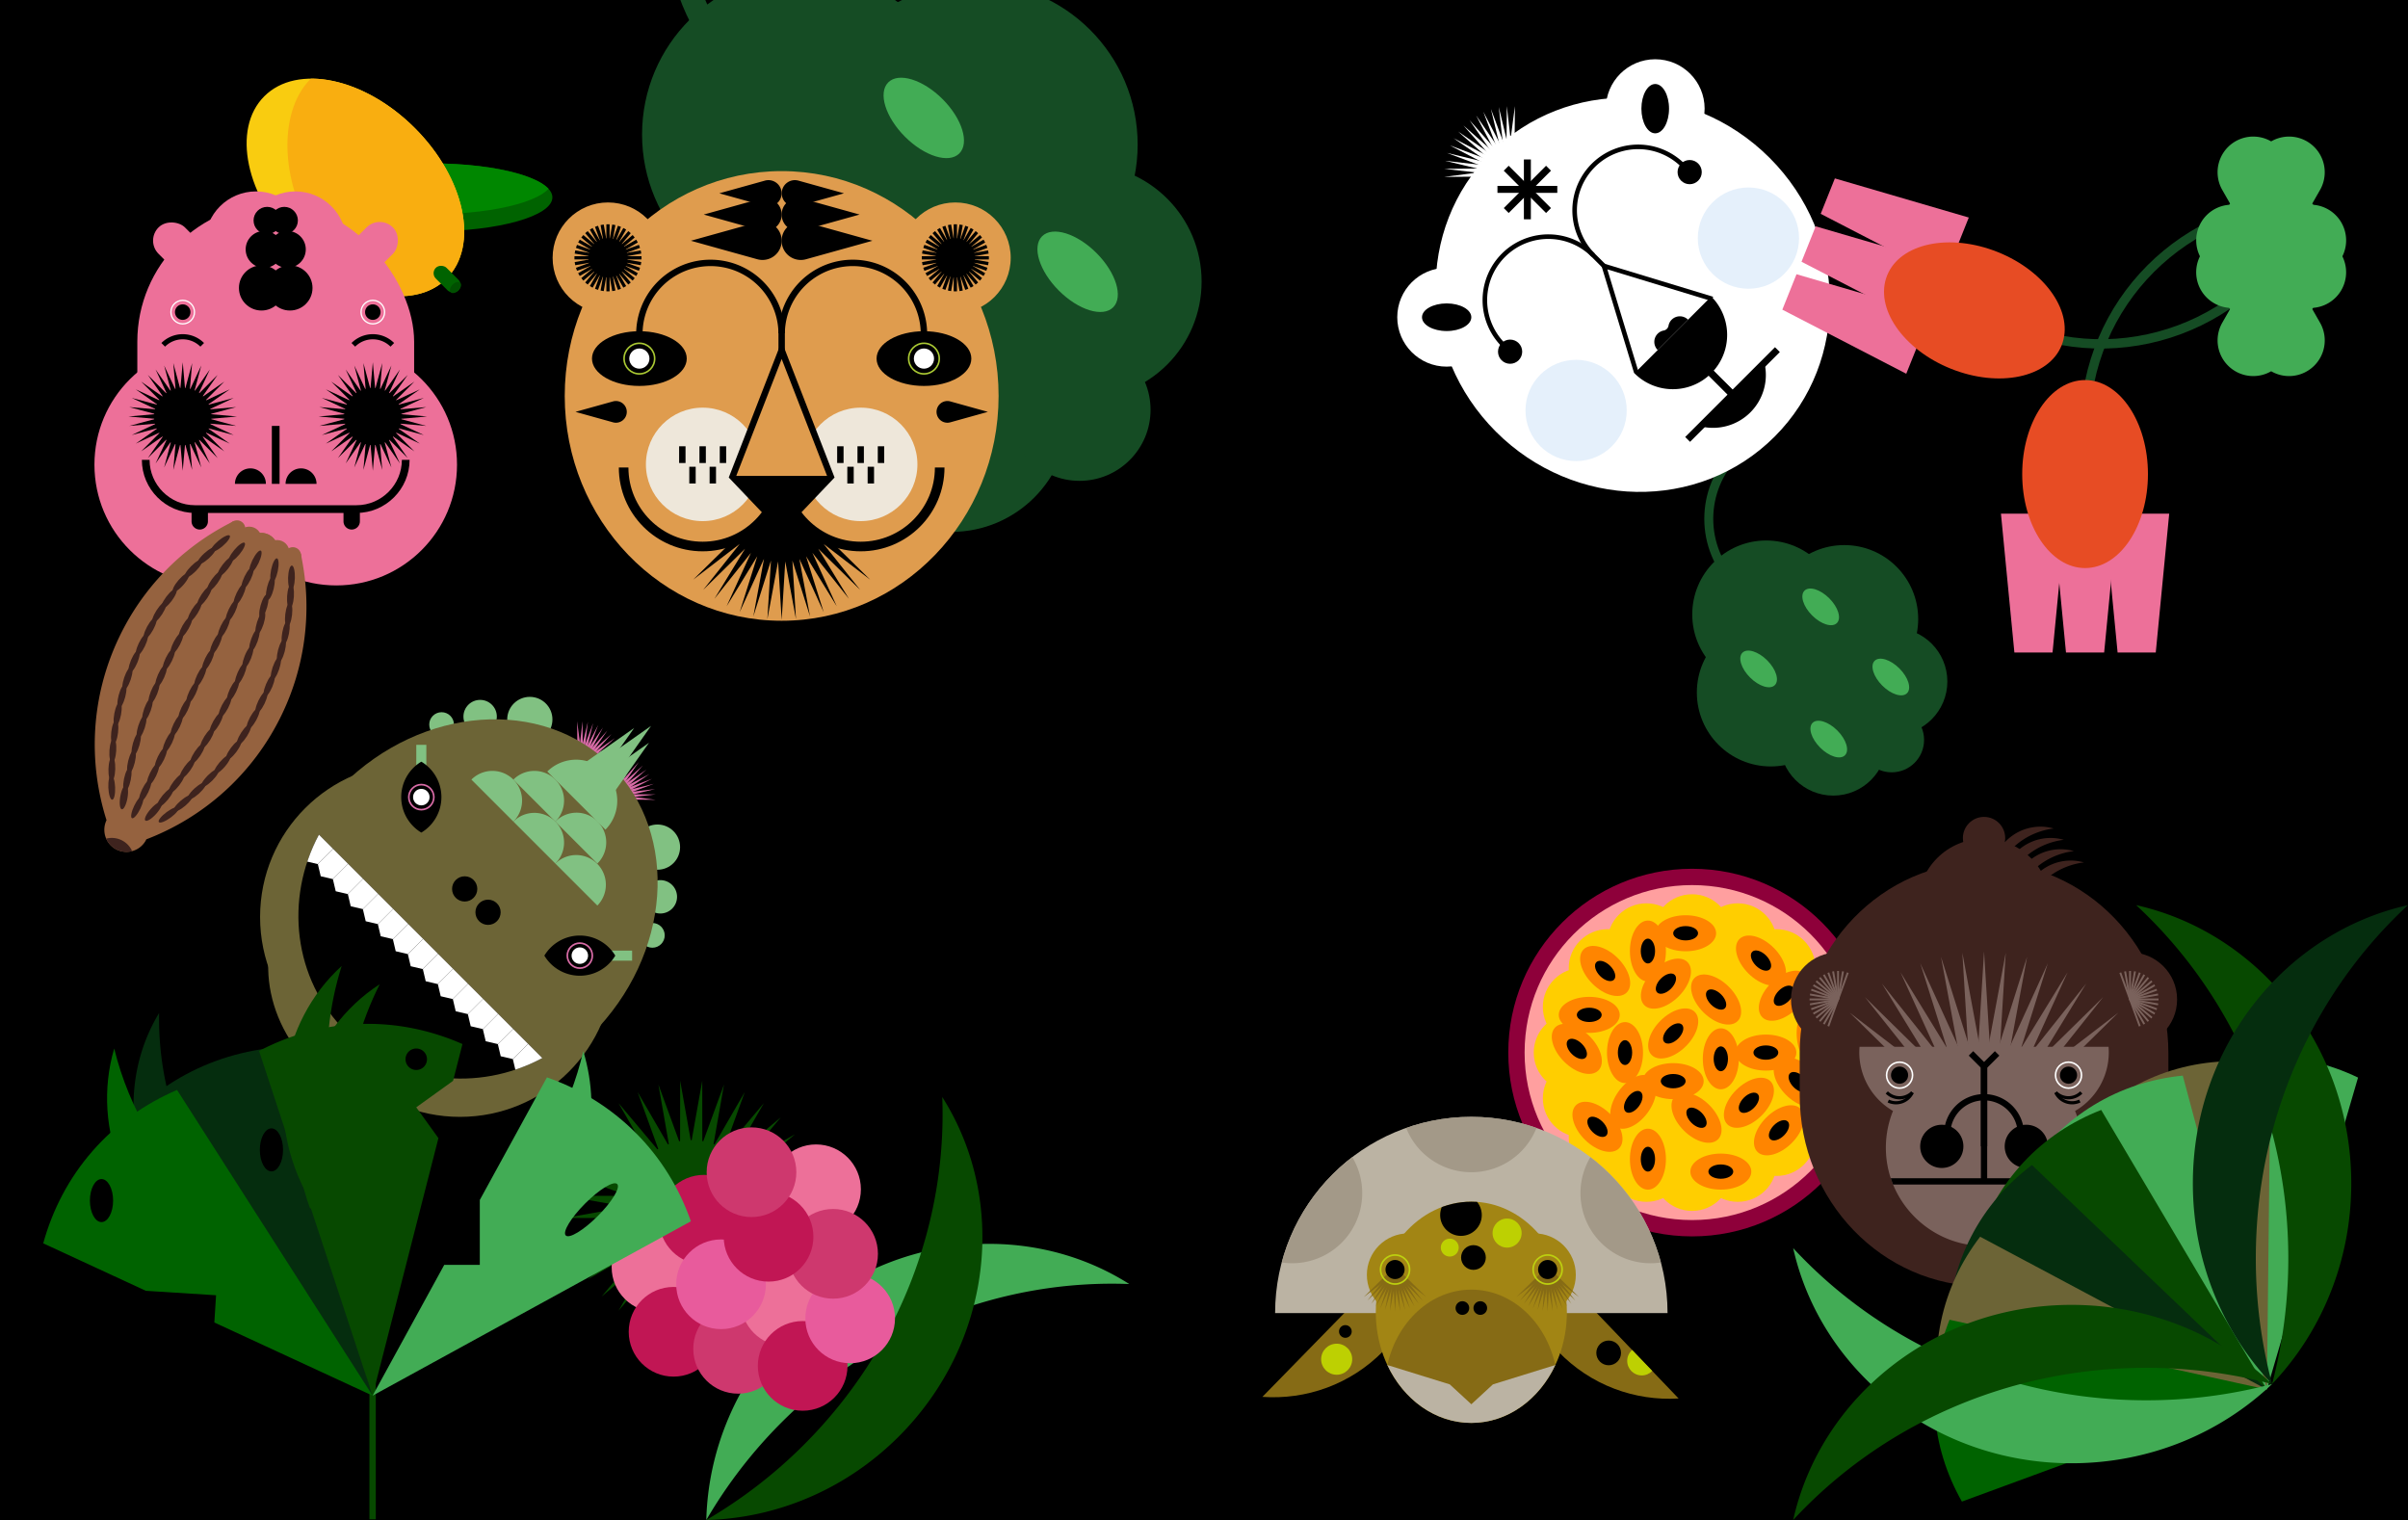 <svg id="Layer_1" data-name="Layer 1" xmlns="http://www.w3.org/2000/svg" xmlns:xlink="http://www.w3.org/1999/xlink" viewBox="0 0 5669.29 3578.44"><defs><style>.cls-1,.cls-10,.cls-11,.cls-14,.cls-23,.cls-25,.cls-35,.cls-36,.cls-37,.cls-40,.cls-41,.cls-43,.cls-44,.cls-45,.cls-53,.cls-54,.cls-56,.cls-57,.cls-58,.cls-59,.cls-61,.cls-7,.cls-9{fill:none;}.cls-2{fill:#8e003a;}.cls-3{fill:#ff9f9f;}.cls-4{fill:#ffce00;}.cls-5{fill:#ff8500;}.cls-6{fill:#3e231e;}.cls-7{stroke:#7a625c;stroke-width:4.45px;}.cls-10,.cls-11,.cls-14,.cls-23,.cls-25,.cls-35,.cls-36,.cls-37,.cls-40,.cls-41,.cls-43,.cls-44,.cls-45,.cls-53,.cls-54,.cls-56,.cls-57,.cls-58,.cls-59,.cls-61,.cls-7,.cls-9{stroke-miterlimit:10;}.cls-8{fill:#7a625c;}.cls-11,.cls-35,.cls-37,.cls-41,.cls-43,.cls-44,.cls-45,.cls-57,.cls-58,.cls-59,.cls-9{stroke:#000;}.cls-9{stroke-width:14.83px;}.cls-10,.cls-36{stroke:#fff;}.cls-10{stroke-width:3.71px;}.cls-11{stroke-width:7.41px;}.cls-12{clip-path:url(#clip-path);}.cls-13{fill:#154c24;}.cls-14,.cls-25,.cls-61{stroke:#154c24;}.cls-14{stroke-width:54.36px;}.cls-15{fill:#42ac55;}.cls-16{fill:#866b15;}.cls-17{fill:#bdd002;}.cls-18{clip-path:url(#clip-path-2);}.cls-19{fill:#bbb3a3;}.cls-20{clip-path:url(#clip-path-3);}.cls-21{fill:#a39988;}.cls-22{fill:#a28514;}.cls-23{stroke:#bdd00f;stroke-width:3.89px;}.cls-24{clip-path:url(#clip-path-4);}.cls-25{stroke-width:21.09px;}.cls-26{fill:#074900;}.cls-27{fill:#006300;}.cls-28{clip-path:url(#clip-path-5);}.cls-29{fill:#008700;}.cls-30{fill:#f9cc10;}.cls-31{clip-path:url(#clip-path-6);}.cls-32{fill:#f9ae10;}.cls-33{fill:#004f00;}.cls-34{fill:#ed7099;}.cls-35{stroke-width:18.17px;}.cls-36{stroke-width:3.03px;}.cls-37{stroke-width:12.11px;}.cls-38{fill:#df9c4e;}.cls-39{fill:#fff;}.cls-40{stroke:#aac933;stroke-width:3.77px;}.cls-41{stroke-width:15.07px;}.cls-42{fill:#eee7da;}.cls-43{stroke-width:7.54px;}.cls-44{stroke-width:7.65px;}.cls-45{stroke-width:22.61px;}.cls-46{fill:#6c6436;}.cls-47{fill:#052d0e;}.cls-48{fill:#c11654;}.cls-49{fill:#ce386e;}.cls-50{fill:#e85b9c;}.cls-51{fill:#d86ba6;}.cls-52{fill:#81c182;}.cls-53{stroke:#81c182;stroke-width:23.67px;}.cls-54{stroke:#d86ba6;stroke-width:3.94px;}.cls-55{clip-path:url(#clip-path-7);}.cls-56{stroke:#074900;stroke-width:15px;}.cls-57{stroke-width:10.77px;}.cls-58{stroke-width:16.39px;}.cls-59{stroke-width:16.15px;}.cls-60{fill:#e5f0fb;}.cls-61{stroke-width:21.98px;}.cls-62{fill:#e74c24;}.cls-63{fill:#95623f;}</style><clipPath id="clip-path"><path class="cls-1" d="M4964.29,2464.45H4378a159.39,159.39,0,0,0,78.81,151,230.48,230.48,0,0,0-16.38,100.79c7,115.52,100.91,209.53,216.42,216.48,134.14,8.07,245.45-98.33,245.45-230.72a230,230,0,0,0-16.82-86.54,159.39,159.39,0,0,0,78.81-151Z"/></clipPath><clipPath id="clip-path-2"><path class="cls-1" d="M3952.06,3292.39c-102.56,6.26-207.1-30.86-283.75-110.87s-109.25-186-98.6-288.25Z"/></clipPath><clipPath id="clip-path-3"><path class="cls-1" d="M3926,3091.32c0-255.13-206.82-462-462-462s-461.94,206.82-461.94,462Z"/></clipPath><clipPath id="clip-path-4"><ellipse class="cls-1" cx="3464.06" cy="3089.5" rx="224.92" ry="260.39"/></clipPath><clipPath id="clip-path-5"><ellipse class="cls-1" cx="1017.06" cy="464.62" rx="283.46" ry="79.92"/></clipPath><clipPath id="clip-path-6"><ellipse class="cls-1" cx="836.8" cy="441.29" rx="197.74" ry="303.48" transform="translate(-66.95 720.96) rotate(-45)"/></clipPath><clipPath id="clip-path-7"><path class="cls-1" d="M750.87,1965c-80.86,151-60.51,339.54,62.91,463s312,143.77,463,62.91Z"/></clipPath></defs><rect x="-11.89" width="5681.18" height="3578.44"/><circle class="cls-2" cx="3983.77" cy="2478.03" r="432.75"/><circle class="cls-3" cx="3983.77" cy="2478.03" r="394.32"/><circle class="cls-4" cx="3983.77" cy="2197.07" r="91.78"/><circle class="cls-4" cx="3983.77" cy="2759" r="91.78"/><circle class="cls-4" cx="3876.25" cy="2218.45" r="91.78"/><circle class="cls-4" cx="4091.29" cy="2737.61" r="91.78"/><circle class="cls-4" cx="3785.1" cy="2279.36" r="91.78"/><circle class="cls-4" cx="4182.44" cy="2676.7" r="91.78"/><circle class="cls-4" cx="3724.19" cy="2370.51" r="91.78"/><circle class="cls-4" cx="4243.35" cy="2585.55" r="91.78"/><circle class="cls-4" cx="3702.8" cy="2478.03" r="91.78"/><circle class="cls-4" cx="4264.73" cy="2478.03" r="91.78"/><circle class="cls-4" cx="3724.19" cy="2585.55" r="91.78"/><circle class="cls-4" cx="4243.35" cy="2370.51" r="91.78"/><circle class="cls-4" cx="3785.1" cy="2676.7" r="91.78"/><circle class="cls-4" cx="4182.44" cy="2279.36" r="91.78"/><circle class="cls-4" cx="3876.25" cy="2737.61" r="91.78"/><circle class="cls-4" cx="4091.29" cy="2218.45" r="91.78"/><circle class="cls-4" cx="3983.77" cy="2478.03" r="230.3"/><ellipse class="cls-5" cx="4051.43" cy="2758.24" rx="71.77" ry="42.41"/><ellipse cx="4051.43" cy="2758.24" rx="29.27" ry="16.84"/><ellipse class="cls-5" cx="4051.43" cy="2492.68" rx="42.41" ry="71.77"/><ellipse cx="4051.43" cy="2492.68" rx="16.84" ry="29.27"/><ellipse class="cls-5" cx="3712.41" cy="2469.34" rx="42.41" ry="71.77" transform="translate(-658.75 3348.32) rotate(-45)"/><ellipse cx="3712.41" cy="2469.34" rx="16.84" ry="29.27" transform="translate(-658.75 3348.32) rotate(-45)"/><ellipse class="cls-5" cx="3779.09" cy="2285.88" rx="42.41" ry="71.77" transform="translate(-509.49 3341.74) rotate(-45)"/><ellipse cx="3779.09" cy="2285.88" rx="16.84" ry="29.27" transform="translate(-509.49 3341.74) rotate(-45)"/><ellipse class="cls-5" cx="3825.85" cy="2478.03" rx="42.41" ry="71.77"/><ellipse cx="3825.85" cy="2478.03" rx="16.84" ry="29.27"/><ellipse class="cls-5" cx="3845.19" cy="2593.85" rx="71.77" ry="42.41" transform="translate(-504.15 4205.31) rotate(-54.33)"/><ellipse cx="3845.19" cy="2593.85" rx="29.27" ry="16.84" transform="translate(-504.15 4205.31) rotate(-54.33)"/><ellipse class="cls-5" cx="4188.38" cy="2661.01" rx="71.77" ry="42.41" transform="translate(-654.87 3741.02) rotate(-45)"/><ellipse cx="4188.38" cy="2661.01" rx="29.27" ry="16.84" transform="translate(-654.87 3741.02) rotate(-45)"/><ellipse class="cls-5" cx="3939.3" cy="2433" rx="71.77" ry="42.41" transform="translate(-566.59 3498.11) rotate(-45)"/><ellipse cx="3939.3" cy="2433" rx="29.27" ry="16.84" transform="translate(-566.59 3498.11) rotate(-45)"/><ellipse class="cls-5" cx="4040.34" cy="2353.13" rx="42.41" ry="71.77" transform="translate(-480.53 3546.16) rotate(-45)"/><ellipse cx="4040.34" cy="2353.13" rx="16.84" ry="29.27" transform="translate(-480.53 3546.16) rotate(-45)"/><ellipse class="cls-5" cx="4117.55" cy="2596.21" rx="71.77" ry="42.41" transform="translate(-629.8 3671.95) rotate(-45)"/><ellipse cx="4117.55" cy="2596.21" rx="29.27" ry="16.84" transform="translate(-629.8 3671.95) rotate(-45)"/><ellipse class="cls-5" cx="3741.68" cy="2389.26" rx="71.77" ry="42.41"/><ellipse cx="3741.68" cy="2389.26" rx="29.27" ry="16.84"/><ellipse class="cls-5" cx="4272.35" cy="2433" rx="42.41" ry="71.77"/><ellipse cx="4272.35" cy="2433" rx="16.84" ry="29.27"/><ellipse class="cls-5" cx="4157.49" cy="2478.03" rx="71.77" ry="42.41"/><ellipse cx="4157.49" cy="2478.03" rx="29.27" ry="16.84"/><ellipse class="cls-5" cx="3994.21" cy="2631.45" rx="42.41" ry="71.77" transform="translate(-690.84 3595.07) rotate(-45)"/><ellipse cx="3994.21" cy="2631.45" rx="16.84" ry="29.27" transform="translate(-690.84 3595.07) rotate(-45)"/><ellipse class="cls-5" cx="3761.03" cy="2652.81" rx="42.41" ry="71.77" transform="translate(-774.24 3436.43) rotate(-45)"/><ellipse cx="3761.03" cy="2652.81" rx="16.84" ry="29.27" transform="translate(-774.24 3436.43) rotate(-45)"/><ellipse class="cls-5" cx="4146.04" cy="2261.43" rx="42.41" ry="71.77" transform="translate(-384.73 3594.05) rotate(-45)"/><ellipse cx="4146.04" cy="2261.43" rx="16.84" ry="29.27" transform="translate(-384.73 3594.05) rotate(-45)"/><ellipse class="cls-5" cx="3879.78" cy="2728.97" rx="42.41" ry="71.77"/><ellipse cx="3879.78" cy="2728.97" rx="16.84" ry="29.27"/><ellipse class="cls-5" cx="3879.78" cy="2238.99" rx="42.41" ry="71.77"/><ellipse cx="3879.78" cy="2238.99" rx="16.84" ry="29.27"/><ellipse class="cls-5" cx="4199.9" cy="2344.2" rx="71.77" ry="42.41" transform="translate(-427.48 3656.38) rotate(-45)"/><ellipse cx="4199.9" cy="2344.2" rx="29.27" ry="16.84" transform="translate(-427.48 3656.38) rotate(-45)"/><ellipse class="cls-5" cx="4234.83" cy="2547.61" rx="42.41" ry="71.77" transform="translate(-561.08 3740.65) rotate(-45)"/><ellipse cx="4234.83" cy="2547.61" rx="16.84" ry="29.27" transform="translate(-561.08 3740.65) rotate(-45)"/><ellipse class="cls-5" cx="3922.19" cy="2315.76" rx="71.77" ry="42.41" transform="translate(-488.71 3451.67) rotate(-45)"/><ellipse cx="3922.19" cy="2315.76" rx="29.27" ry="16.84" transform="translate(-488.71 3451.67) rotate(-45)"/><ellipse class="cls-5" cx="3968.57" cy="2197.11" rx="71.77" ry="42.41"/><ellipse cx="3968.57" cy="2197.11" rx="29.27" ry="16.84"/><ellipse class="cls-5" cx="3939.3" cy="2545.28" rx="71.77" ry="42.41"/><ellipse cx="3939.3" cy="2545.28" rx="29.27" ry="16.84"/><circle class="cls-6" cx="4327.42" cy="2352.93" r="110.78"/><circle class="cls-6" cx="5014.87" cy="2352.93" r="110.78"/><circle class="cls-6" cx="4671.15" cy="2130.4" r="155.97"/><circle class="cls-6" cx="4671.15" cy="1973" r="49.81"/><path class="cls-6" d="M5105.16,2479.32c0-248.4-194.31-449.78-434-449.78s-434,201.38-434,449.78v99.24c0,248.41,194.32,449.79,434,449.79s434-201.38,434-449.79Z"/><line class="cls-7" x1="4327.42" y1="2352.93" x2="4327.42" y2="2285.85"/><line class="cls-7" x1="4327.42" y1="2352.93" x2="4315.77" y2="2286.87"/><line class="cls-7" x1="4327.42" y1="2352.93" x2="4304.48" y2="2289.9"/><line class="cls-7" x1="4327.42" y1="2352.93" x2="4293.88" y2="2294.84"/><line class="cls-7" x1="4327.42" y1="2352.93" x2="4284.31" y2="2301.55"/><line class="cls-7" x1="4327.42" y1="2352.93" x2="4276.04" y2="2309.81"/><line class="cls-7" x1="4327.42" y1="2352.93" x2="4269.33" y2="2319.39"/><line class="cls-7" x1="4327.42" y1="2352.93" x2="4264.39" y2="2329.99"/><line class="cls-7" x1="4327.42" y1="2352.93" x2="4261.37" y2="2341.28"/><line class="cls-7" x1="4327.42" y1="2352.93" x2="4260.35" y2="2352.93"/><line class="cls-7" x1="4327.42" y1="2352.93" x2="4261.37" y2="2364.58"/><line class="cls-7" x1="4327.42" y1="2352.93" x2="4264.39" y2="2375.87"/><line class="cls-7" x1="4327.42" y1="2352.93" x2="4269.33" y2="2386.47"/><line class="cls-7" x1="4327.42" y1="2352.93" x2="4276.04" y2="2396.05"/><line class="cls-7" x1="4327.42" y1="2352.93" x2="4284.31" y2="2404.31"/><line class="cls-7" x1="4327.42" y1="2352.93" x2="4293.88" y2="2411.02"/><line class="cls-7" x1="4327.42" y1="2352.93" x2="4304.48" y2="2415.96"/><line class="cls-7" x1="4327.42" y1="2352.93" x2="4350.36" y2="2289.9"/><line class="cls-7" x1="4327.42" y1="2352.93" x2="4339.07" y2="2286.87"/><line class="cls-7" x1="5014.87" y1="2352.93" x2="5014.87" y2="2285.85"/><line class="cls-7" x1="5014.87" y1="2352.93" x2="5026.52" y2="2286.87"/><line class="cls-7" x1="5014.87" y1="2352.93" x2="5037.81" y2="2289.9"/><line class="cls-7" x1="5014.87" y1="2352.93" x2="5048.41" y2="2294.84"/><line class="cls-7" x1="5014.87" y1="2352.93" x2="5057.98" y2="2301.55"/><line class="cls-7" x1="5014.87" y1="2352.93" x2="5066.25" y2="2309.81"/><line class="cls-7" x1="5014.87" y1="2352.93" x2="5072.96" y2="2319.39"/><line class="cls-7" x1="5014.87" y1="2352.93" x2="5077.9" y2="2329.99"/><line class="cls-7" x1="5014.87" y1="2352.93" x2="5080.93" y2="2341.28"/><line class="cls-7" x1="5014.87" y1="2352.93" x2="5081.94" y2="2352.93"/><line class="cls-7" x1="5014.87" y1="2352.93" x2="5080.93" y2="2364.58"/><line class="cls-7" x1="5014.87" y1="2352.93" x2="5077.9" y2="2375.87"/><line class="cls-7" x1="5014.87" y1="2352.93" x2="5072.96" y2="2386.47"/><line class="cls-7" x1="5014.87" y1="2352.93" x2="5066.25" y2="2396.05"/><line class="cls-7" x1="5014.87" y1="2352.93" x2="5057.98" y2="2404.31"/><line class="cls-7" x1="5014.87" y1="2352.93" x2="5048.41" y2="2411.02"/><line class="cls-7" x1="5014.87" y1="2352.93" x2="5037.81" y2="2415.96"/><line class="cls-7" x1="5014.87" y1="2352.93" x2="4991.93" y2="2289.9"/><line class="cls-7" x1="5014.87" y1="2352.93" x2="5003.22" y2="2286.87"/><path class="cls-8" d="M4964.29,2464.45H4378a159.39,159.39,0,0,0,78.81,151,230.48,230.48,0,0,0-16.38,100.79c7,115.52,100.91,209.53,216.42,216.48,134.14,8.07,245.45-98.33,245.45-230.72a230,230,0,0,0-16.82-86.54,159.39,159.39,0,0,0,78.81-151Z"/><polygon class="cls-8" points="4671.15 2239.83 4696.84 2658.92 4645.46 2658.92 4671.15 2239.83"/><polygon class="cls-8" points="4620.07 2242.95 4696.64 2655.79 4645.65 2662.05 4620.07 2242.95"/><polygon class="cls-8" points="4569.75 2252.28 4696.07 2652.71 4646.22 2665.14 4569.75 2252.28"/><polygon class="cls-8" points="4520.95 2267.66 4695.12 2649.72 4647.16 2668.13 4520.95 2267.66"/><polygon class="cls-8" points="4474.39 2288.89 4693.82 2646.86 4648.46 2670.99 4474.39 2288.89"/><polygon class="cls-8" points="4430.75 2315.62 4692.18 2644.19 4650.09 2673.66 4430.75 2315.62"/><polygon class="cls-8" points="4390.7 2347.48 4690.23 2641.74 4652.05 2676.12 4390.7 2347.48"/><polygon class="cls-8" points="4354.84 2383.98 4687.99 2639.54 4654.28 2678.32 4354.84 2383.98"/><polygon class="cls-8" points="4722.22 2242.95 4645.65 2655.79 4696.65 2662.05 4722.22 2242.95"/><polygon class="cls-8" points="4772.54 2252.28 4646.22 2652.71 4696.07 2665.14 4772.54 2252.28"/><polygon class="cls-8" points="4821.34 2267.66 4647.17 2649.72 4695.13 2668.13 4821.34 2267.66"/><polygon class="cls-8" points="4867.91 2288.89 4648.47 2646.86 4693.84 2670.99 4867.91 2288.89"/><polygon class="cls-8" points="4911.54 2315.62 4650.11 2644.19 4692.2 2673.66 4911.54 2315.62"/><polygon class="cls-8" points="4951.59 2347.48 4652.06 2641.74 4690.25 2676.12 4951.59 2347.48"/><polygon class="cls-8" points="4987.45 2383.98 4654.3 2639.54 4688.01 2678.32 4987.45 2383.98"/><line class="cls-9" x1="4671.15" y1="2709.91" x2="4671.15" y2="2781.34"/><polyline class="cls-9" points="4671.15 2698.8 4671.15 2510.7 4701.91 2479.93"/><polyline class="cls-9" points="4671.15 2709.91 4671.15 2510.7 4640.38 2479.93"/><circle cx="4472.26" cy="2531.16" r="20.19"/><circle class="cls-10" cx="4472.26" cy="2531.16" r="30.6"/><circle cx="4870.04" cy="2531.16" r="20.19"/><circle class="cls-10" cx="4870.04" cy="2531.16" r="30.6"/><circle cx="4571.66" cy="2698.8" r="50.89"/><circle cx="4770.64" cy="2698.8" r="50.89"/><path class="cls-6" d="M4691.24,2078.81a114.26,114.26,0,0,1,143.92-128.32A169.24,169.24,0,0,0,4691.24,2078.81Z"/><path class="cls-6" d="M4715,2105.42a114.29,114.29,0,0,1,143.92-128.33A169.25,169.25,0,0,0,4715,2105.42Z"/><path class="cls-6" d="M4738.69,2132a114.28,114.28,0,0,1,143.91-128.33A169.24,169.24,0,0,0,4738.69,2132Z"/><path class="cls-6" d="M4762.41,2158.62a114.28,114.28,0,0,1,119.5-132.45,115.22,115.22,0,0,1,24.42,4.13A169.23,169.23,0,0,0,4762.41,2158.62Z"/><path class="cls-11" d="M4442.2,2571.92a42.48,42.48,0,0,0,60.11,0"/><path class="cls-11" d="M4445.7,2592.11a42.49,42.49,0,0,0,56.61-20.19"/><path class="cls-11" d="M4900.09,2571.92a42.48,42.48,0,0,1-60.11,0"/><path class="cls-11" d="M4896.6,2592.11a42.49,42.49,0,0,1-56.62-20.19"/><path class="cls-9" d="M4584.4,2670.82a86.75,86.75,0,1,1,173.49,0"/><g class="cls-12"><line class="cls-9" x1="4420.26" y1="2781.34" x2="4933" y2="2781.34"/></g><circle class="cls-13" cx="2552.95" cy="662.95" r="276.07"/><circle class="cls-13" cx="2239.76" cy="976.15" r="276.07"/><circle class="cls-13" cx="2296.66" cy="340.36" r="381.8"/><circle class="cls-13" cx="1917.17" cy="719.85" r="381.8"/><circle class="cls-13" cx="1893.44" cy="316.64" r="381.8"/><circle class="cls-13" cx="2541.54" cy="964.74" r="167.28"/><path class="cls-14" d="M1736.39-513.64c-185.91,185.9-185.91,487.32,0,673.23"/><ellipse class="cls-15" cx="2216.64" cy="960.33" rx="62.6" ry="118.31" transform="translate(-29.82 1848.67) rotate(-45)"/><ellipse class="cls-15" cx="2537.13" cy="639.83" rx="62.6" ry="118.31" transform="translate(290.68 1981.43) rotate(-45)"/><ellipse class="cls-15" cx="1854.42" cy="598.11" rx="62.6" ry="118.31" transform="translate(120.22 1486.45) rotate(-45)"/><ellipse class="cls-15" cx="2174.91" cy="277.61" rx="62.6" ry="118.31" transform="translate(440.72 1619.21) rotate(-45)"/><path class="cls-16" d="M2972.12,3288.57c102.49,7.28,207.39-28.8,284.84-108s111.09-185,101.46-287.26Z"/><circle class="cls-17" cx="3147.02" cy="3199.94" r="36.56"/><circle cx="3167.46" cy="3134.58" r="14.95"/><path class="cls-16" d="M3952.06,3292.39c-102.56,6.26-207.1-30.86-283.75-110.87s-109.25-186-98.6-288.25Z"/><g class="cls-18"><circle class="cls-17" cx="3865.23" cy="3203.89" r="34.21"/></g><circle cx="3787.39" cy="3185.07" r="29.1"/><path class="cls-19" d="M3926,3091.32c0-255.13-206.82-462-462-462s-461.94,206.82-461.94,462Z"/><g class="cls-20"><path class="cls-21" d="M3299,2594.66a165,165,0,1,0,330.05,0Z"/><path class="cls-21" d="M3794.81,2671.4a165,165,0,1,0,182.35,275.1Z"/><path class="cls-21" d="M3133.32,2671.4A165,165,0,0,1,2951,2946.5Z"/></g><path class="cls-1" d="M3926,3091.32c0-255.13-206.82-462-462-462s-461.94,206.82-461.94,462Z"/><circle class="cls-22" cx="3315.67" cy="3001.26" r="97.58"/><circle class="cls-22" cx="3612.46" cy="3001.26" r="97.58"/><ellipse class="cls-22" cx="3464.06" cy="3089.5" rx="224.92" ry="260.39"/><ellipse class="cls-1" cx="3464.06" cy="3089.5" rx="224.92" ry="260.39"/><circle cx="3469.04" cy="2960.48" r="29.1"/><circle class="cls-17" cx="3413.25" cy="2937.16" r="21.11"/><circle class="cls-17" cx="3548.26" cy="2902.95" r="34.21"/><polygon class="cls-16" points="3284.44 3087.09 3278.46 2989.57 3290.42 2989.57 3284.44 3087.09"/><polygon class="cls-16" points="3296.32 3086.37 3278.51 2990.3 3290.37 2988.84 3296.32 3086.37"/><polygon class="cls-16" points="3308.03 3084.2 3278.64 2991.02 3290.24 2988.13 3308.03 3084.2"/><polygon class="cls-16" points="3319.39 3080.62 3278.86 2991.72 3290.02 2987.43 3319.39 3080.62"/><polygon class="cls-16" points="3330.22 3075.68 3279.16 2992.38 3289.72 2986.77 3330.22 3075.68"/><polygon class="cls-16" points="3340.38 3069.46 3279.54 2993 3289.34 2986.14 3340.38 3069.46"/><polygon class="cls-16" points="3349.7 3062.05 3280 2993.57 3288.88 2985.57 3349.7 3062.05"/><polygon class="cls-16" points="3358.04 3053.55 3280.52 2994.08 3288.36 2985.06 3358.04 3053.55"/><polygon class="cls-16" points="3272.55 3086.37 3290.37 2990.3 3278.51 2988.84 3272.55 3086.37"/><polygon class="cls-16" points="3260.84 3084.2 3290.24 2991.02 3278.64 2988.13 3260.84 3084.2"/><polygon class="cls-16" points="3249.49 3080.62 3290.02 2991.72 3278.86 2987.43 3249.49 3080.62"/><polygon class="cls-16" points="3238.65 3075.68 3289.72 2992.38 3279.16 2986.77 3238.65 3075.68"/><polygon class="cls-16" points="3228.5 3069.46 3289.33 2993 3279.54 2986.14 3228.5 3069.46"/><polygon class="cls-16" points="3219.18 3062.05 3288.88 2993.57 3279.99 2985.57 3219.18 3062.05"/><polygon class="cls-16" points="3210.84 3053.55 3288.36 2994.08 3280.51 2985.06 3210.84 3053.55"/><circle cx="3284.44" cy="2988.77" r="22.53"/><circle class="cls-23" cx="3284.44" cy="2988.77" r="34.14"/><polygon class="cls-16" points="3643.69 3087.09 3637.71 2989.57 3649.67 2989.57 3643.69 3087.09"/><polygon class="cls-16" points="3655.58 3086.37 3637.76 2990.3 3649.62 2988.84 3655.58 3086.37"/><polygon class="cls-16" points="3667.28 3084.2 3637.89 2991.02 3649.49 2988.13 3667.28 3084.2"/><polygon class="cls-16" points="3678.64 3080.62 3638.11 2991.72 3649.27 2987.43 3678.64 3080.62"/><polygon class="cls-16" points="3689.48 3075.68 3638.41 2992.38 3648.97 2986.77 3689.48 3075.68"/><polygon class="cls-16" points="3699.63 3069.46 3638.8 2993 3648.59 2986.14 3699.63 3069.46"/><polygon class="cls-16" points="3708.95 3062.05 3639.25 2993.57 3648.14 2985.57 3708.95 3062.05"/><polygon class="cls-16" points="3717.29 3053.55 3639.77 2994.08 3647.61 2985.06 3717.29 3053.55"/><polygon class="cls-16" points="3631.8 3086.37 3649.62 2990.3 3637.76 2988.84 3631.8 3086.37"/><polygon class="cls-16" points="3620.1 3084.2 3649.49 2991.02 3637.89 2988.13 3620.1 3084.2"/><polygon class="cls-16" points="3608.74 3080.62 3649.27 2991.72 3638.11 2987.43 3608.74 3080.62"/><polygon class="cls-16" points="3597.9 3075.68 3648.97 2992.38 3638.41 2986.77 3597.9 3075.68"/><polygon class="cls-16" points="3587.75 3069.46 3648.59 2993 3638.79 2986.14 3587.75 3069.46"/><polygon class="cls-16" points="3578.43 3062.05 3648.13 2993.57 3639.25 2985.57 3578.43 3062.05"/><polygon class="cls-16" points="3570.09 3053.55 3647.61 2994.08 3639.77 2985.06 3570.09 3053.55"/><circle cx="3643.69" cy="2988.77" r="22.53"/><circle class="cls-23" cx="3643.69" cy="2988.77" r="34.14"/><g class="cls-24"><circle cx="3439.65" cy="2860.59" r="49"/></g><path class="cls-19" d="M3266.29,3213.62c38.09,81.17,112.37,136.27,197.77,136.27s159.69-55.1,197.78-136.27Z"/><path class="cls-16" d="M3464.06,3036.12c-95.18,0-175.14,75.45-197.7,177.5l146.89,45.54,50.81,46.82,50.82-46.82,146.89-45.54C3639.21,3111.57,3559.25,3036.12,3464.06,3036.12Z"/><circle cx="3442.99" cy="3079.46" r="16.09"/><circle cx="3485.14" cy="3079.46" r="16.09"/><circle class="cls-13" cx="4458.9" cy="1604.39" r="125.86"/><circle class="cls-13" cx="4316.12" cy="1747.17" r="125.86"/><circle class="cls-13" cx="4342.06" cy="1457.32" r="174.06"/><circle class="cls-13" cx="4169.05" cy="1630.33" r="174.06"/><circle class="cls-13" cx="4158.23" cy="1446.5" r="174.06"/><circle class="cls-13" cx="4453.7" cy="1741.97" r="76.27"/><path class="cls-25" d="M4086.63,1068c-84.76,84.76-84.76,222.17,0,306.93"/><ellipse class="cls-15" cx="4305.58" cy="1739.96" rx="28.54" ry="53.94" transform="translate(30.73 3554.12) rotate(-45)"/><ellipse class="cls-15" cx="4451.69" cy="1593.85" rx="28.54" ry="53.94" transform="translate(176.85 3614.65) rotate(-45)"/><ellipse class="cls-15" cx="4140.44" cy="1574.82" rx="28.54" ry="53.94" transform="translate(99.14 3388.99) rotate(-45)"/><ellipse class="cls-15" cx="4286.55" cy="1428.71" rx="28.54" ry="53.94" transform="translate(245.25 3449.51) rotate(-45)"/><path class="cls-15" d="M1840.34,3348.39c227.62-227.62,527.27-336.69,818.38-325.45-243.63-154.63-577.83-119.05-799.17,102.28-126.78,126.79-192.61,290.61-196.66,453.22A1127.13,1127.13,0,0,1,1840.34,3348.39Z"/><path class="cls-26" d="M1892.94,3401c227.62-227.62,336.69-527.27,325.46-818.38,154.62,243.63,119,577.84-102.29,799.17-126.78,126.78-290.6,192.61-453.22,196.66A1126.5,1126.5,0,0,0,1892.94,3401Z"/><ellipse class="cls-27" cx="1017.06" cy="464.62" rx="283.46" ry="79.92"/><g class="cls-28"><ellipse class="cls-29" cx="1017.06" cy="424.35" rx="283.46" ry="79.92"/></g><ellipse class="cls-30" cx="836.8" cy="441.29" rx="197.74" ry="303.48" transform="translate(-66.95 720.96) rotate(-45)"/><g class="cls-31"><ellipse class="cls-32" cx="895.14" cy="426.9" rx="197.5" ry="296.1" transform="translate(-96.55 418.48) rotate(-25.01)"/></g><rect class="cls-27" x="1034.79" y="619.53" width="35.72" height="75.22" rx="17.86" transform="translate(2261.66 377.47) rotate(135)"/><ellipse class="cls-33" cx="1072.42" cy="676.91" rx="15.85" ry="9.66" transform="translate(-164.54 956.57) rotate(-45)"/><circle class="cls-34" cx="602.78" cy="570.6" r="120"/><circle class="cls-34" cx="695.53" cy="570.6" r="120"/><rect class="cls-34" x="323.29" y="478.67" width="651.74" height="853.56" rx="325.87"/><circle class="cls-34" cx="506.61" cy="1093.98" r="284.27"/><circle class="cls-34" cx="791.71" cy="1093.98" r="284.27"/><rect class="cls-34" x="388.46" y="510.92" width="87.88" height="167.26" rx="43.94" transform="translate(-293.76 479.89) rotate(-45)"/><rect class="cls-34" x="821.97" y="510.92" width="87.88" height="167.26" rx="43.94" transform="translate(1057.8 1627.25) rotate(-135)"/><path class="cls-35" d="M955.22,1082.66c0,63.71-52.13,115.85-115.85,115.85H458.94c-63.71,0-115.85-52.14-115.85-115.85"/><path d="M489.55,1198.51v28.89a19.32,19.32,0,0,1-19.26,19.27h0A19.32,19.32,0,0,1,451,1227.4v-28.89"/><path d="M847.29,1198.51v28.89A19.32,19.32,0,0,1,828,1246.67h0a19.32,19.32,0,0,1-19.27-19.27v-28.89"/><circle cx="430.18" cy="734.8" r="18.3"/><circle class="cls-36" cx="430.18" cy="734.8" r="27.73"/><circle cx="877.77" cy="734.8" r="18.3"/><circle class="cls-36" cx="877.77" cy="734.8" r="27.73"/><path class="cls-37" d="M476.08,811.8a64.89,64.89,0,0,0-91.8,0"/><path class="cls-37" d="M923.67,811.8a64.89,64.89,0,0,0-91.8,0"/><path d="M626,1139.12a36.43,36.43,0,0,0-72.86,0Z"/><path d="M745.22,1139.12a36.43,36.43,0,0,0-72.86,0Z"/><line class="cls-35" x1="649.1" y1="1002.71" x2="649.1" y2="1139.12"/><circle cx="430.18" cy="980.51" r="67.31"/><polygon points="430.18 852.78 437.33 933.45 423.03 933.45 430.18 852.78"/><polygon points="408 854.72 429.04 932.92 414.97 935.4 408 854.72"/><polygon points="386.49 860.49 420.8 933.84 407.37 938.73 386.49 860.49"/><polygon points="366.31 869.9 412.83 936.18 400.46 943.32 366.31 869.9"/><polygon points="348.08 882.67 405.4 939.86 394.45 949.05 348.08 882.67"/><polygon points="332.33 898.41 398.72 944.78 389.53 955.73 332.33 898.41"/><polygon points="319.56 916.65 392.99 950.79 385.84 963.17 319.56 916.65"/><polygon points="310.15 936.83 388.39 957.7 383.5 971.13 310.15 936.83"/><polygon points="304.39 958.33 385.07 965.3 382.58 979.38 304.39 958.33"/><polygon points="302.45 980.51 383.11 973.37 383.11 987.66 302.45 980.51"/><polygon points="304.39 1002.7 382.58 981.65 385.07 995.73 304.39 1002.7"/><polygon points="310.15 1024.2 383.5 989.9 388.39 1003.33 310.15 1024.2"/><polygon points="319.56 1044.38 385.84 997.86 392.99 1010.24 319.56 1044.38"/><polygon points="332.33 1062.62 389.53 1005.3 398.72 1016.25 332.33 1062.62"/><polygon points="348.08 1078.36 394.45 1011.98 405.4 1021.17 348.08 1078.36"/><polygon points="366.31 1091.13 400.46 1017.71 412.83 1024.85 366.31 1091.13"/><polygon points="386.49 1100.54 407.37 1022.3 420.8 1027.19 386.49 1100.54"/><polygon points="408 1106.31 414.97 1025.63 429.04 1028.11 408 1106.31"/><polygon points="430.18 1108.25 423.03 1027.59 437.33 1027.59 430.18 1108.25"/><polygon points="452.36 1106.31 431.32 1028.11 445.39 1025.63 452.36 1106.31"/><polygon points="473.87 1100.54 439.56 1027.19 452.99 1022.3 473.87 1100.54"/><polygon points="494.05 1091.13 447.53 1024.85 459.9 1017.71 494.05 1091.13"/><polygon points="512.28 1078.36 454.96 1021.17 465.91 1011.98 512.28 1078.36"/><polygon points="528.03 1062.62 461.64 1016.25 470.83 1005.3 528.03 1062.62"/><polygon points="540.8 1044.38 467.37 1010.24 474.52 997.86 540.8 1044.38"/><polygon points="550.21 1024.2 471.97 1003.33 476.86 989.9 550.21 1024.2"/><polygon points="555.97 1002.7 475.29 995.73 477.78 981.65 555.97 1002.7"/><polygon points="557.91 980.51 477.25 987.66 477.25 973.37 557.91 980.51"/><polygon points="555.97 958.33 477.78 979.38 475.29 965.3 555.97 958.33"/><polygon points="550.21 936.83 476.86 971.13 471.97 957.7 550.21 936.83"/><polygon points="540.8 916.65 474.52 963.17 467.37 950.79 540.8 916.65"/><polygon points="528.03 898.41 470.83 955.73 461.64 944.78 528.03 898.41"/><polygon points="512.28 882.67 465.91 949.05 454.96 939.86 512.28 882.67"/><polygon points="494.05 869.9 459.9 943.32 447.53 936.18 494.05 869.9"/><polygon points="473.87 860.49 452.99 938.73 439.56 933.84 473.87 860.49"/><polygon points="452.36 854.72 445.39 935.4 431.32 932.92 452.36 854.72"/><circle cx="877.77" cy="980.51" r="67.31"/><polygon points="877.77 852.78 884.91 933.45 870.62 933.45 877.77 852.78"/><polygon points="855.59 854.72 876.63 932.92 862.56 935.4 855.59 854.72"/><polygon points="834.08 860.49 868.38 933.84 854.96 938.73 834.08 860.49"/><polygon points="813.9 869.9 860.42 936.18 848.04 943.32 813.9 869.9"/><polygon points="795.66 882.67 852.99 939.86 842.04 949.05 795.66 882.67"/><polygon points="779.92 898.41 846.3 944.78 837.12 955.73 779.92 898.41"/><polygon points="767.15 916.65 840.58 950.79 833.43 963.17 767.15 916.65"/><polygon points="757.74 936.83 835.98 957.7 831.09 971.13 757.74 936.83"/><polygon points="751.98 958.33 832.65 965.3 830.17 979.38 751.98 958.33"/><polygon points="750.04 980.51 830.7 973.37 830.7 987.66 750.04 980.51"/><polygon points="751.98 1002.7 830.17 981.65 832.65 995.73 751.98 1002.7"/><polygon points="757.74 1024.2 831.09 989.9 835.98 1003.33 757.74 1024.2"/><polygon points="767.15 1044.38 833.43 997.86 840.58 1010.24 767.15 1044.38"/><polygon points="779.92 1062.62 837.12 1005.3 846.3 1016.25 779.92 1062.62"/><polygon points="795.66 1078.36 842.04 1011.98 852.99 1021.17 795.66 1078.36"/><polygon points="813.9 1091.13 848.04 1017.71 860.42 1024.85 813.9 1091.13"/><polygon points="834.08 1100.54 854.96 1022.3 868.38 1027.19 834.08 1100.54"/><polygon points="855.59 1106.31 862.56 1025.63 876.63 1028.11 855.59 1106.31"/><polygon points="877.77 1108.25 870.62 1027.59 884.91 1027.59 877.77 1108.25"/><polygon points="899.95 1106.31 878.9 1028.11 892.98 1025.63 899.95 1106.31"/><polygon points="921.46 1100.54 887.15 1027.19 900.58 1022.3 921.46 1100.54"/><polygon points="941.63 1091.13 895.12 1024.85 907.49 1017.71 941.63 1091.13"/><polygon points="959.87 1078.36 902.55 1021.17 913.5 1011.98 959.87 1078.36"/><polygon points="975.62 1062.62 909.23 1016.25 918.42 1005.3 975.62 1062.62"/><polygon points="988.39 1044.38 914.96 1010.24 922.11 997.86 988.39 1044.38"/><polygon points="997.8 1024.2 919.56 1003.33 924.44 989.9 997.8 1024.2"/><polygon points="1003.56 1002.7 922.88 995.73 925.37 981.65 1003.56 1002.7"/><polygon points="1005.5 980.51 924.84 987.66 924.84 973.37 1005.5 980.51"/><polygon points="1003.56 958.33 925.37 979.38 922.88 965.3 1003.56 958.33"/><polygon points="997.8 936.83 924.44 971.13 919.56 957.7 997.8 936.83"/><polygon points="988.39 916.65 922.11 963.17 914.96 950.79 988.39 916.65"/><polygon points="975.62 898.41 918.42 955.73 909.23 944.78 975.62 898.41"/><polygon points="959.87 882.67 913.5 949.05 902.55 939.86 959.87 882.67"/><polygon points="941.63 869.9 907.49 943.32 895.12 936.18 941.63 869.9"/><polygon points="921.46 860.49 900.58 938.73 887.15 933.84 921.46 860.49"/><polygon points="899.95 854.72 892.98 935.4 878.9 932.92 899.95 854.72"/><circle cx="615.68" cy="677.91" r="53.14"/><circle cx="682.63" cy="677.91" r="53.14"/><circle cx="621.8" cy="587.13" r="43.42"/><circle cx="676.51" cy="587.13" r="43.42"/><circle cx="628.99" cy="519.01" r="32.01"/><circle cx="669.32" cy="519.01" r="32.01"/><ellipse class="cls-38" cx="1840.31" cy="932.12" rx="510.74" ry="529.3"/><circle class="cls-38" cx="1431.42" cy="606.97" r="130.36"/><circle class="cls-38" cx="2249.21" cy="606.97" r="130.36"/><ellipse cx="1505.3" cy="844.18" rx="111.56" ry="64.42"/><circle class="cls-39" cx="1505.3" cy="844.18" r="23.76"/><circle class="cls-40" cx="1505.3" cy="844.18" r="36.01"/><ellipse cx="2175.32" cy="844.18" rx="111.56" ry="64.42"/><circle class="cls-39" cx="2175.32" cy="844.18" r="23.76"/><circle class="cls-40" cx="2175.32" cy="844.18" r="36.01"/><path class="cls-41" d="M1505.3,784.59a167.51,167.51,0,0,1,335,0"/><path class="cls-41" d="M2175.32,784.59a167.51,167.51,0,0,0-335,0v39.78"/><circle class="cls-42" cx="1654.28" cy="1093.28" r="133.58"/><circle class="cls-42" cx="2026.35" cy="1093.28" r="133.58"/><line class="cls-41" x1="1606.44" y1="1050.66" x2="1606.44" y2="1090.04"/><line class="cls-41" x1="1654.28" y1="1050.66" x2="1654.28" y2="1090.04"/><line class="cls-41" x1="1702.12" y1="1050.66" x2="1702.12" y2="1090.04"/><line class="cls-41" x1="1630.36" y1="1098.86" x2="1630.36" y2="1138.25"/><line class="cls-41" x1="1678.2" y1="1098.86" x2="1678.2" y2="1138.25"/><line class="cls-41" x1="1978.5" y1="1050.66" x2="1978.5" y2="1090.04"/><line class="cls-41" x1="2026.35" y1="1050.66" x2="2026.35" y2="1090.04"/><line class="cls-41" x1="2074.19" y1="1050.66" x2="2074.19" y2="1090.04"/><line class="cls-41" x1="2002.42" y1="1098.86" x2="2002.42" y2="1138.25"/><line class="cls-41" x1="2050.27" y1="1098.86" x2="2050.27" y2="1138.25"/><circle cx="1431.42" cy="606.97" r="46.11"/><line class="cls-43" x1="1431.42" y1="606.97" x2="1431.42" y2="528.04"/><line class="cls-43" x1="1431.42" y1="606.97" x2="1417.71" y2="529.24"/><line class="cls-43" x1="1431.42" y1="606.97" x2="1404.42" y2="532.8"/><line class="cls-43" x1="1431.42" y1="606.97" x2="1391.95" y2="538.61"/><line class="cls-43" x1="1431.42" y1="606.97" x2="1380.68" y2="546.5"/><line class="cls-43" x1="1431.42" y1="606.97" x2="1370.95" y2="556.23"/><line class="cls-43" x1="1431.42" y1="606.97" x2="1363.06" y2="567.5"/><line class="cls-43" x1="1431.42" y1="606.97" x2="1357.24" y2="579.97"/><line class="cls-43" x1="1431.42" y1="606.97" x2="1353.68" y2="593.26"/><line class="cls-43" x1="1431.42" y1="606.97" x2="1352.48" y2="606.97"/><line class="cls-43" x1="1431.42" y1="606.97" x2="1353.68" y2="620.68"/><line class="cls-43" x1="1431.42" y1="606.97" x2="1357.24" y2="633.97"/><line class="cls-43" x1="1431.42" y1="606.97" x2="1363.06" y2="646.44"/><line class="cls-43" x1="1431.42" y1="606.97" x2="1370.95" y2="657.71"/><line class="cls-43" x1="1431.42" y1="606.97" x2="1380.68" y2="667.44"/><line class="cls-43" x1="1431.42" y1="606.97" x2="1391.95" y2="675.33"/><line class="cls-43" x1="1431.42" y1="606.97" x2="1404.42" y2="681.14"/><line class="cls-43" x1="1431.42" y1="606.97" x2="1417.71" y2="684.7"/><line class="cls-43" x1="1431.42" y1="606.97" x2="1431.42" y2="685.9"/><line class="cls-43" x1="1431.42" y1="606.97" x2="1445.12" y2="684.7"/><line class="cls-43" x1="1431.42" y1="606.97" x2="1458.41" y2="681.14"/><line class="cls-43" x1="1431.42" y1="606.97" x2="1470.88" y2="675.33"/><line class="cls-43" x1="1431.42" y1="606.97" x2="1482.15" y2="667.44"/><line class="cls-43" x1="1431.42" y1="606.97" x2="1491.88" y2="657.71"/><line class="cls-43" x1="1431.42" y1="606.97" x2="1499.77" y2="646.44"/><line class="cls-43" x1="1431.42" y1="606.97" x2="1505.59" y2="633.97"/><line class="cls-43" x1="1431.42" y1="606.97" x2="1509.15" y2="620.68"/><line class="cls-43" x1="1431.42" y1="606.97" x2="1510.35" y2="606.97"/><line class="cls-43" x1="1431.42" y1="606.97" x2="1509.15" y2="593.26"/><line class="cls-43" x1="1431.42" y1="606.97" x2="1505.59" y2="579.97"/><line class="cls-43" x1="1431.42" y1="606.97" x2="1499.77" y2="567.5"/><line class="cls-43" x1="1431.42" y1="606.97" x2="1491.88" y2="556.23"/><line class="cls-43" x1="1431.42" y1="606.97" x2="1482.15" y2="546.5"/><line class="cls-43" x1="1431.42" y1="606.97" x2="1470.88" y2="538.61"/><line class="cls-43" x1="1431.42" y1="606.97" x2="1458.41" y2="532.8"/><line class="cls-43" x1="1431.42" y1="606.97" x2="1445.12" y2="529.24"/><circle cx="2249.21" cy="606.97" r="46.11"/><line class="cls-44" x1="2249.21" y1="606.97" x2="2249.21" y2="528.04"/><line class="cls-44" x1="2249.21" y1="606.97" x2="2235.5" y2="529.24"/><line class="cls-44" x1="2249.21" y1="606.97" x2="2222.21" y2="532.8"/><line class="cls-44" x1="2249.21" y1="606.97" x2="2209.74" y2="538.61"/><line class="cls-44" x1="2249.21" y1="606.97" x2="2198.47" y2="546.5"/><line class="cls-44" x1="2249.21" y1="606.97" x2="2188.74" y2="556.23"/><line class="cls-44" x1="2249.21" y1="606.97" x2="2180.85" y2="567.5"/><line class="cls-44" x1="2249.21" y1="606.97" x2="2175.03" y2="579.97"/><line class="cls-44" x1="2249.21" y1="606.97" x2="2171.47" y2="593.26"/><line class="cls-44" x1="2249.21" y1="606.97" x2="2170.27" y2="606.97"/><line class="cls-44" x1="2249.21" y1="606.97" x2="2171.47" y2="620.68"/><line class="cls-44" x1="2249.21" y1="606.97" x2="2175.03" y2="633.97"/><line class="cls-44" x1="2249.21" y1="606.97" x2="2180.85" y2="646.44"/><line class="cls-44" x1="2249.21" y1="606.97" x2="2188.74" y2="657.71"/><line class="cls-44" x1="2249.21" y1="606.97" x2="2198.47" y2="667.44"/><line class="cls-44" x1="2249.21" y1="606.97" x2="2209.74" y2="675.33"/><line class="cls-44" x1="2249.21" y1="606.97" x2="2222.21" y2="681.14"/><line class="cls-44" x1="2249.21" y1="606.97" x2="2235.5" y2="684.7"/><line class="cls-44" x1="2249.21" y1="606.97" x2="2249.21" y2="685.9"/><line class="cls-44" x1="2249.21" y1="606.97" x2="2262.91" y2="684.7"/><line class="cls-44" x1="2249.21" y1="606.97" x2="2276.2" y2="681.14"/><line class="cls-44" x1="2249.21" y1="606.97" x2="2288.67" y2="675.33"/><line class="cls-44" x1="2249.21" y1="606.97" x2="2299.94" y2="667.44"/><line class="cls-44" x1="2249.21" y1="606.97" x2="2309.67" y2="657.71"/><line class="cls-44" x1="2249.21" y1="606.97" x2="2317.56" y2="646.44"/><line class="cls-44" x1="2249.21" y1="606.97" x2="2323.38" y2="633.97"/><line class="cls-44" x1="2249.21" y1="606.97" x2="2326.94" y2="620.68"/><line class="cls-44" x1="2249.21" y1="606.97" x2="2328.14" y2="606.97"/><line class="cls-44" x1="2249.21" y1="606.97" x2="2326.94" y2="593.26"/><line class="cls-44" x1="2249.21" y1="606.97" x2="2323.38" y2="579.97"/><line class="cls-44" x1="2249.21" y1="606.97" x2="2317.56" y2="567.5"/><line class="cls-44" x1="2249.21" y1="606.97" x2="2309.67" y2="556.23"/><line class="cls-44" x1="2249.21" y1="606.97" x2="2299.94" y2="546.5"/><line class="cls-44" x1="2249.21" y1="606.97" x2="2288.67" y2="538.61"/><line class="cls-44" x1="2249.21" y1="606.97" x2="2276.2" y2="532.8"/><line class="cls-44" x1="2249.21" y1="606.97" x2="2262.91" y2="529.24"/><path d="M1898.41,610.13v0L2054,566.81l-155.63-43.33a45.22,45.22,0,1,0,0,86.65Z"/><path d="M1782.22,610.13v0l-155.64-43.35,155.64-43.33a45.22,45.22,0,1,1,0,86.65Z"/><path d="M1890.19,542.32v0l133.61-37.21-133.61-37.2a38.82,38.82,0,1,0,0,74.39Z"/><path d="M1790.44,542.32v0l-133.61-37.21,133.61-37.2a38.82,38.82,0,1,1,0,74.39Z"/><path d="M1880.2,484.84v0L1987,455.1,1880.2,425.36a31,31,0,1,0,0,59.48Z"/><path d="M1800.43,484.84v0L1693.58,455.1l106.85-29.74a31,31,0,1,1,0,59.48Z"/><path d="M2237.75,994.14h0l88-24.5-88-24.49a25.55,25.55,0,1,0,0,49Z"/><path d="M1442.87,994.14h0l-88-24.5,88-24.49a25.55,25.55,0,1,1,0,49Z"/><path class="cls-45" d="M2212.38,1100.62c0,102.74-83.29,186-186,186s-186-83.29-186-186"/><path class="cls-45" d="M1468.24,1100.62c0,102.74,83.29,186,186,186s186-83.29,186-186l0-13.14"/><path d="M1939.06,1280.57l109.62,84.09-100.25-98.54c-15.34-1.21-28.52-6.9-36.44-15a114.65,114.65,0,0,1-147-2.92c-3.62,11.15-18,19.58-35.64,20.7l-97.43,95.77,109.62-84.09-86,108.14,98.55-96.82L1682,1409.69l86-108.11-57.28,125.72,72.2-117.78-41.52,131.76,57.31-125.7-25.16,135.84,41.56-131.75-8.42,137.89,25.2-135.83,8.45,137.89,8.45-137.89,25.2,135.83-8.42-137.89,41.56,131.75-25.16-135.84,57.31,125.7-41.52-131.76,72.2,117.78-57.28-125.72,86,108.11-72.17-117.8,98.55,96.82Z"/><ellipse cx="1841.93" cy="1254.54" rx="70.77" ry="43.85"/><polygon class="cls-38" points="1840.32 824.37 1724.51 1122.43 1840.32 1244.08 1956.12 1122.43 1840.32 824.37"/><polygon class="cls-41" points="1840.32 824.37 1724.51 1122.43 1840.32 1244.08 1956.12 1122.43 1840.32 824.37"/><polygon points="1724.51 1120.38 1840.32 1242.03 1956.12 1120.38 1724.51 1120.38"/><path class="cls-15" d="M5337.15,2487.28c-75.49,0-147.79,17.54-214.55,49.6l214.55,734.35,214.54-734.35C5484.93,2504.82,5412.64,2487.28,5337.15,2487.28Z"/><path class="cls-46" d="M5125.69,2516.34c-72.69,20.36-137.57,56.75-193.21,105.63l404.67,649.26,8.51-765C5272.73,2493.37,5198.38,2496,5125.69,2516.34Z"/><path class="cls-15" d="M4929.91,2601.36c-64.51,39.21-117.17,91.75-157.56,153.83l564.8,516L5139,2532.29C5065.3,2539.58,4994.41,2562.14,4929.91,2601.36Z"/><path class="cls-26" d="M4764.31,2736c-51.53,55.16-88.07,120-110.22,190.63l683.06,344.57L4947,2613.12C4878,2640,4815.85,2680.87,4764.31,2736Z"/><path class="cls-47" d="M4641.19,2910.38c-34.75,67-52.45,139.28-54.73,213.3l750.69,147.55L4784,2742.75C4724.78,2787.26,4675.93,2843.37,4641.19,2910.38Z"/><path class="cls-46" d="M4569.65,3111.48c-15.38,73.91-12.94,148.26,4.84,220.15l762.66-60.4-675.23-359.68C4616.94,2970.38,4585,3037.58,4569.65,3111.48Z"/><path class="cls-27" d="M4555,3324.43c5.12,75.31,27.53,146.25,64,210.68l718.1-263.88L4589.93,3107C4562.48,3175.79,4549.89,3249.11,4555,3324.43Z"/><path class="cls-15" d="M5053.08,3296.64c-330.86,0-627.92-138.51-831.33-358.26,64.68,289.45,333.44,506.5,655.18,506.5,184.29,0,351.2-71.22,472.33-186.47A1158,1158,0,0,1,5053.08,3296.64Z"/><path class="cls-26" d="M5053.08,3220.18c-330.86,0-627.92,138.52-831.33,358.26C4286.43,3289,4555.19,3072,4876.93,3072c184.29,0,351.2,71.22,472.33,186.46A1158.46,1158.46,0,0,0,5053.08,3220.18Z"/><path class="cls-26" d="M5387.49,2962.24c0-330.87-138.51-627.93-358.26-831.34,289.45,64.69,506.5,333.44,506.5,655.18,0,184.29-71.22,351.2-186.47,472.33A1158,1158,0,0,0,5387.49,2962.24Z"/><path class="cls-47" d="M5311,2962.24c0-330.87,138.52-627.93,358.26-831.34-289.45,64.69-506.5,333.44-506.5,655.18,0,184.29,71.23,351.2,186.47,472.33A1158.44,1158.44,0,0,1,5311,2962.24Z"/><path class="cls-26" d="M1871.72,2670.27l-123.26,71c-.48-.58-1-1.12-1.53-1.7l91.35-109.11-109.11,91.35c-.58-.49-1.12-1.05-1.7-1.53l71-123.25L1706.84,2706l-1.95-1.16L1753.42,2571l-71.29,123.16c-.71-.27-1.43-.5-2.14-.75l24.56-140.2-48.8,133.61c-.75-.14-1.5-.2-2.26-.33l-.15-142.31-24.86,140h-2.29l-24.86-140-.15,142.31c-.75.13-1.51.19-2.27.33l-48.79-133.61,24.56,140.2c-.71.25-1.43.48-2.14.75L1501.25,2571l48.53,133.78-2,1.16L1456.22,2597l71,123.25c-.58.48-1.12,1-1.7,1.53l-109.12-91.36,91.36,109.12c-.49.58-1,1.12-1.53,1.7l-123.26-71,108.94,91.61c-.38.66-.78,1.3-1.15,2L1357,2715.31l123.16,71.28c-.26.71-.49,1.43-.75,2.15l-140.19-24.57,133.6,48.8c-.14.75-.2,1.51-.32,2.26l-142.31.16,140,24.85v2.3l-140,24.85,142.31.16c.12.75.18,1.51.32,2.26l-133.6,48.79L1479.36,2894c.26.72.49,1.43.75,2.14L1357,2967.47l133.79-48.53c.37.66.77,1.3,1.15,1.95L1383,3012.51l123.26-71c.48.58,1,1.12,1.53,1.69l-91.35,109.12L1525.5,2961c.58.5,1.12,1.05,1.7,1.54l-71,123.25,91.61-108.94c.65.38,1.3.78,2,1.15l-48.53,133.79,71.29-123.16c.71.27,1.43.5,2.14.75l-24.56,140.2,48.8-133.61c.75.14,1.5.2,2.26.33l.15,142.31,24.86-140.05c.76,0,1.53,0,2.29,0l24.86,140.05.15-142.31c.75-.13,1.51-.19,2.27-.33l48.79,133.61L1680,2989.36c.71-.25,1.43-.48,2.14-.75l71.29,123.16L1704.89,2978l1.95-1.16,91.61,108.94-71-123.25c.58-.48,1.12-1,1.7-1.53l109.12,91.35-91.36-109.12c.49-.57,1-1.11,1.53-1.69l123.26,71-108.94-91.62c.38-.65.78-1.29,1.15-1.95l133.79,48.53-123.16-71.29c.26-.71.49-1.42.75-2.14l140.19,24.56-133.6-48.79c.14-.75.2-1.51.32-2.26l142.31-.16-140-24.85v-2.3l140-24.85-142.31-.16c-.12-.75-.18-1.51-.32-2.26l133.6-48.8-140.19,24.57c-.26-.72-.49-1.44-.75-2.15l123.16-71.28-133.79,48.53c-.37-.66-.77-1.3-1.15-2Z"/><circle class="cls-34" cx="1545.62" cy="2983.35" r="105.56"/><circle class="cls-48" cx="1657.46" cy="2871.51" r="105.56"/><circle class="cls-48" cx="1585.78" cy="3135.34" r="105.56"/><circle class="cls-34" cx="1921.28" cy="2799.83" r="105.56"/><circle class="cls-49" cx="1737.77" cy="3175.49" r="105.56"/><circle class="cls-34" cx="1849.6" cy="3063.66" r="105.56"/><circle class="cls-48" cx="1889.76" cy="3215.65" r="105.56"/><circle class="cls-50" cx="2001.6" cy="3103.81" r="105.56"/><circle class="cls-49" cx="1961.44" cy="2951.82" r="105.56"/><circle class="cls-50" cx="1697.61" cy="3023.5" r="105.56"/><circle class="cls-48" cx="1809.45" cy="2911.67" r="105.56"/><circle class="cls-49" cx="1769.29" cy="2759.68" r="105.56"/><polygon class="cls-51" points="1439.42 1728.25 1370.51 1806.16 1361.51 1797.16 1439.42 1728.25"/><polygon class="cls-51" points="1429.93 1719.85 1371.03 1805.58 1360.99 1797.74 1429.93 1719.85"/><polygon class="cls-51" points="1419.48 1712.67 1371.46 1804.94 1360.56 1798.38 1419.48 1712.67"/><polygon class="cls-51" points="1408.24 1706.82 1371.82 1804.25 1360.2 1799.07 1408.24 1706.82"/><polygon class="cls-51" points="1396.36 1702.38 1372.1 1803.52 1359.92 1799.8 1396.36 1702.38"/><polygon class="cls-51" points="1384.04 1699.42 1372.28 1802.77 1359.74 1800.56 1384.04 1699.42"/><polygon class="cls-51" points="1371.44 1697.98 1372.36 1801.99 1359.65 1801.33 1371.44 1697.98"/><polygon class="cls-51" points="1358.77 1698.1 1372.36 1801.22 1359.66 1802.11 1358.77 1698.1"/><polygon class="cls-51" points="1447.82 1737.74 1362.09 1796.65 1369.93 1806.68 1447.82 1737.74"/><polygon class="cls-51" points="1455 1748.19 1362.73 1796.21 1369.29 1807.12 1455 1748.19"/><polygon class="cls-51" points="1460.85 1759.44 1363.42 1795.85 1368.6 1807.48 1460.85 1759.44"/><polygon class="cls-51" points="1465.29 1771.31 1364.15 1795.58 1367.87 1807.75 1465.29 1771.31"/><polygon class="cls-51" points="1468.25 1783.64 1364.91 1795.4 1367.12 1807.93 1468.25 1783.64"/><polygon class="cls-51" points="1469.69 1796.23 1365.68 1795.31 1366.35 1808.02 1469.69 1796.23"/><polygon class="cls-51" points="1469.58 1808.91 1366.45 1795.32 1365.57 1808.01 1469.58 1808.91"/><polygon class="cls-51" points="1513.49 1802.32 1444.58 1880.23 1435.58 1871.23 1513.49 1802.32"/><polygon class="cls-51" points="1503.99 1793.92 1445.09 1879.65 1435.06 1871.81 1503.99 1793.92"/><polygon class="cls-51" points="1493.55 1786.74 1445.53 1879.01 1434.62 1872.45 1493.55 1786.74"/><polygon class="cls-51" points="1482.3 1780.89 1445.89 1878.32 1434.26 1873.14 1482.3 1780.89"/><polygon class="cls-51" points="1470.43 1776.45 1446.16 1877.59 1433.99 1873.87 1470.43 1776.45"/><polygon class="cls-51" points="1458.1 1773.49 1446.34 1876.83 1433.81 1874.62 1458.1 1773.49"/><polygon class="cls-51" points="1445.51 1772.05 1446.43 1876.06 1433.72 1875.39 1445.51 1772.05"/><polygon class="cls-51" points="1432.83 1772.16 1446.42 1875.28 1433.73 1876.17 1432.83 1772.16"/><polygon class="cls-51" points="1521.89 1811.81 1436.16 1870.71 1444 1880.74 1521.89 1811.81"/><polygon class="cls-51" points="1529.07 1822.26 1436.8 1870.28 1443.36 1881.18 1529.07 1822.26"/><polygon class="cls-51" points="1534.92 1833.5 1437.49 1869.92 1442.67 1881.54 1534.92 1833.5"/><polygon class="cls-51" points="1539.36 1845.38 1438.22 1869.64 1441.94 1881.82 1539.36 1845.38"/><polygon class="cls-51" points="1542.32 1857.7 1438.97 1869.46 1441.18 1882 1542.32 1857.7"/><polygon class="cls-51" points="1543.76 1870.3 1439.75 1869.38 1440.41 1882.09 1543.76 1870.3"/><polygon class="cls-51" points="1543.64 1882.97 1440.52 1869.38 1439.63 1882.08 1543.64 1882.97"/><circle class="cls-52" cx="1247.39" cy="1693.82" r="53.25"/><circle class="cls-52" cx="1130.41" cy="1687.01" r="39.31"/><circle class="cls-52" cx="1039.68" cy="1705.83" r="29.11"/><circle class="cls-52" cx="1547.92" cy="1994.35" r="53.25"/><circle class="cls-52" cx="1554.73" cy="2111.33" r="39.31"/><circle class="cls-52" cx="1535.91" cy="2202.06" r="29.11"/><ellipse class="cls-46" cx="926.8" cy="2314.93" rx="275.37" ry="314.14" transform="translate(-1365.45 1333.38) rotate(-45)"/><circle class="cls-46" cx="974.74" cy="2158.8" r="362.4"/><circle class="cls-46" cx="1082.94" cy="2267" r="362.4"/><ellipse class="cls-46" cx="1099.31" cy="2142.43" rx="480.52" ry="415.07" transform="translate(-1192.95 1404.83) rotate(-45)"/><polygon class="cls-52" points="1532.8 1708.94 1415.77 1875.2 1366.54 1825.97 1532.8 1708.94"/><polygon class="cls-52" points="1493.06 1713.83 1376.03 1880.09 1326.8 1830.86 1493.06 1713.83"/><polygon class="cls-52" points="1527.91 1748.68 1410.88 1914.94 1361.65 1865.71 1527.91 1748.68"/><path class="cls-52" d="M1307.54,1934.19a69.89,69.89,0,0,0-98.84-98.84Z"/><path class="cls-52" d="M1406.39,2033a69.9,69.9,0,1,0-98.85-98.85Z"/><path class="cls-52" d="M1425.43,1953.23a96.82,96.82,0,0,0-136.92-136.92Z"/><path class="cls-52" d="M1208.7,1934.19a69.89,69.89,0,1,0-98.85-98.84Z"/><path class="cls-52" d="M1307.54,2033a69.89,69.89,0,0,0-98.84-98.85Z"/><path class="cls-52" d="M1406.39,2131.89a69.9,69.9,0,0,0-98.85-98.85Z"/><circle cx="1094.03" cy="2092.72" r="29.7"/><circle cx="1149.02" cy="2147.71" r="29.7"/><path d="M750.87,1965c-80.86,151-60.51,339.54,62.91,463s312,143.77,463,62.91Z"/><line class="cls-53" x1="991.94" y1="1932.81" x2="991.94" y2="1753.52"/><path d="M944.62,1876.63a97.39,97.39,0,0,0,47.32,83.51,97.36,97.36,0,0,0,0-167A97.41,97.41,0,0,0,944.62,1876.63Z"/><circle class="cls-39" cx="991.94" cy="1876.63" r="19.44"/><circle class="cls-54" cx="991.94" cy="1876.63" r="29.47"/><line class="cls-53" x1="1308.93" y1="2249.8" x2="1488.22" y2="2249.8"/><path d="M1365.11,2202.49a97.4,97.4,0,0,0-83.51,47.31,97.35,97.35,0,0,0,167,0A97.43,97.43,0,0,0,1365.11,2202.49Z"/><circle class="cls-39" cx="1365.11" cy="2249.8" r="19.44"/><circle class="cls-54" cx="1365.11" cy="2249.8" r="29.47"/><g class="cls-55"><polygon class="cls-39" points="751.95 1960.12 713.07 1998.99 719.79 2027.6 748.38 2034.31 787.26 1995.43 751.95 1960.12"/><polygon class="cls-39" points="787.26 1995.43 748.38 2034.31 755.1 2062.91 783.7 2069.62 822.57 2030.74 787.26 1995.43"/><polygon class="cls-39" points="822.57 2030.74 783.7 2069.62 790.41 2098.22 819.01 2104.93 857.88 2066.05 822.57 2030.74"/><polygon class="cls-39" points="857.88 2066.05 819.01 2104.93 825.72 2133.53 854.32 2140.24 893.19 2101.37 857.88 2066.05"/><polygon class="cls-39" points="893.19 2101.37 854.32 2140.24 861.03 2168.84 889.63 2175.55 928.5 2136.68 893.19 2101.37"/><polygon class="cls-39" points="928.5 2136.68 889.63 2175.55 896.35 2204.15 924.94 2210.86 963.82 2171.99 928.5 2136.68"/><polygon class="cls-39" points="963.82 2171.99 924.94 2210.86 931.66 2239.47 960.25 2246.18 999.13 2207.3 963.82 2171.99"/><polygon class="cls-39" points="999.13 2207.3 960.25 2246.18 966.97 2274.78 995.56 2281.49 1034.44 2242.61 999.13 2207.3"/><polygon class="cls-39" points="1034.44 2242.61 995.56 2281.49 1002.28 2310.09 1030.88 2316.8 1069.75 2277.92 1034.44 2242.61"/><polygon class="cls-39" points="1069.75 2277.92 1030.88 2316.8 1037.59 2345.4 1066.19 2352.11 1105.06 2313.24 1069.75 2277.92"/><polygon class="cls-39" points="1105.06 2313.24 1066.19 2352.11 1072.9 2380.71 1101.5 2387.42 1140.37 2348.55 1105.06 2313.24"/><polygon class="cls-39" points="1140.37 2348.55 1101.5 2387.42 1108.21 2416.02 1136.81 2422.73 1175.68 2383.86 1140.37 2348.55"/><polygon class="cls-39" points="1175.68 2383.86 1136.81 2422.73 1143.53 2451.33 1172.12 2458.04 1210.99 2419.17 1175.68 2383.86"/><polygon class="cls-39" points="1210.99 2419.17 1172.12 2458.04 1178.84 2486.65 1207.43 2493.36 1246.31 2454.48 1210.99 2419.17"/><polygon class="cls-39" points="1246.31 2454.48 1207.43 2493.36 1214.15 2521.96 1242.74 2528.67 1281.62 2489.79 1246.31 2454.48"/></g><line class="cls-56" x1="877.26" y1="2826.45" x2="877.26" y2="3576.78"/><path class="cls-47" d="M628.06,2468.45c-82,10.93-160.24,38.81-230.76,85s-127.3,106.86-170,177.68l650,554.57Zm11,289.28c-15.08,0-27.32-22.67-27.32-50.63s12.24-50.64,27.32-50.64,27.33,22.67,27.33,50.64S654.19,2757.73,639.1,2757.73Z"/><path class="cls-26" d="M727.29,2820.51c-106.12-186.24-69.12-413.4,77.09-546.32-60.11,190.23-42.3,407.88,66.83,599.4Z"/><path class="cls-26" d="M729.61,2843.72c-74.59-201-1.33-419.15,164.46-526.66-90.09,178-107.74,395.66-31,602.32Z"/><path class="cls-47" d="M608.83,2940.65c-159-152.66-237.89-356.29-234.27-555.76-102.45,169-73.43,397.28,81.21,545.73,88.57,85,201.65,127.81,313.05,128.31A771.48,771.48,0,0,1,608.83,2940.65Z"/><path class="cls-26" d="M980,2606.9l86.69-62.34,22.15-86.63c-75.73-33.25-157.09-50.09-241.35-47.23s-164.29,25.19-237.59,63.5l267.32,811.52,155-606.23Zm-25.27-113.18A25.28,25.28,0,1,1,980,2519,25.27,25.27,0,0,1,954.77,2493.72Z"/><path class="cls-15" d="M1496.35,2666.63c-59.62-59.61-130.56-102.85-208.6-130.26L1129.62,2825v152.81h-83.71L877.26,3285.72l749.35-410.49C1599.2,2797.19,1556,2726.25,1496.35,2666.63Zm-89,196.24c-33.43,33.43-67.16,53.9-75.34,45.72s12.29-41.91,45.72-75.34,67.16-53.9,75.34-45.72S1440.81,2829.44,1407.38,2862.87Z"/><path class="cls-15" d="M1171.58,2845.27c100.7-105.85,169.5-234.49,201.76-370.55,45.75,151,8.23,316.59-95.25,439.36Z"/><path class="cls-27" d="M486.73,2975.37C299.32,2871.32,213,2658,268.9,2468.45c34.85,142.43,113.37,275.67,229.06,378.77Z"/><path class="cls-27" d="M877.26,3285.72,416.85,2566c-76,32.64-143.84,80.59-199.27,144.12s-93.76,137.23-115.81,217l241.6,111.75,165.32,10.49-4.06,64.1ZM239,2877.09c-15.09,0-27.32-22.67-27.32-50.64s12.23-50.64,27.32-50.64,27.32,22.67,27.32,50.64S254.06,2877.09,239,2877.09Z"/><ellipse class="cls-39" cx="3844.13" cy="693.99" rx="455.73" ry="472.29" transform="translate(635.19 2921.48) rotate(-45)"/><polygon class="cls-39" points="3445.48 295.34 3562.52 398.86 3549 412.38 3445.48 295.34"/><polygon class="cls-39" points="3432.86 309.61 3561.64 398.09 3549.87 413.15 3432.86 309.61"/><polygon class="cls-39" points="3422.08 325.3 3560.68 397.43 3550.84 413.81 3422.08 325.3"/><polygon class="cls-39" points="3413.29 342.19 3559.65 396.89 3551.87 414.36 3413.29 342.19"/><polygon class="cls-39" points="3406.62 360.02 3558.55 396.48 3552.96 414.76 3406.62 360.02"/><polygon class="cls-39" points="3402.17 378.54 3557.42 396.21 3554.1 415.04 3402.17 378.54"/><polygon class="cls-39" points="3400.02 397.46 3556.26 396.08 3555.26 415.17 3400.02 397.46"/><polygon class="cls-39" points="3400.18 416.5 3555.09 396.09 3556.43 415.16 3400.18 416.5"/><polygon class="cls-39" points="3459.74 282.73 3548.23 411.5 3563.29 399.73 3459.74 282.73"/><polygon class="cls-39" points="3475.44 271.94 3547.57 410.54 3563.95 400.7 3475.44 271.94"/><polygon class="cls-39" points="3492.33 263.15 3547.03 409.51 3564.49 401.73 3492.33 263.15"/><polygon class="cls-39" points="3510.16 256.48 3546.62 408.41 3564.9 402.82 3510.16 256.48"/><polygon class="cls-39" points="3528.68 252.03 3546.35 407.28 3565.18 403.96 3528.68 252.03"/><polygon class="cls-39" points="3547.6 249.88 3546.22 406.12 3565.31 405.12 3547.6 249.88"/><polygon class="cls-39" points="3566.64 250.04 3546.23 404.95 3565.3 406.29 3566.64 250.04"/><circle class="cls-39" cx="3405.96" cy="746.83" r="116.32"/><ellipse cx="3405.96" cy="746.83" rx="58.06" ry="32.53"/><circle class="cls-39" cx="3896.97" cy="255.82" r="116.32"/><path class="cls-57" d="M3539.68,812.28a149.46,149.46,0,1,1,211.37-211.37"/><path class="cls-57" d="M3962.42,389.54a149.46,149.46,0,0,0-211.37,211.37l25.1,25.1"/><line class="cls-58" x1="3645.79" y1="495.65" x2="3546.18" y2="396.04"/><line class="cls-58" x1="3546.18" y1="495.65" x2="3645.79" y2="396.04"/><line class="cls-58" x1="3595.99" y1="516.28" x2="3595.99" y2="375.42"/><line class="cls-58" x1="3525.55" y1="445.85" x2="3666.42" y2="445.85"/><circle cx="3555.33" cy="827.94" r="28.48"/><circle cx="3978.08" cy="405.19" r="28.48"/><path class="cls-57" d="M4025.11,701.76l-249-75.75,75.76,249a122.47,122.47,0,1,0,173.2-173.2Z"/><path d="M4025.11,701.76,3851.91,875a122.47,122.47,0,1,0,173.2-173.2Z"/><path d="M3935.72,752.65a26.76,26.76,0,0,0-7.43,14.17A14.1,14.1,0,0,1,3917,778.14a26.78,26.78,0,0,0-14.17,7.44,27.22,27.22,0,0,0,0,38.49l32.93-32.93,5.57-5.56,32.93-32.93A27.23,27.23,0,0,0,3935.72,752.65Z"/><polyline class="cls-59" points="4012.42 862.28 4078.96 928.81 4184.64 823.13"/><polyline class="cls-59" points="4012.42 862.28 4078.96 928.81 3973.27 1034.49"/><ellipse cx="3896.98" cy="255.82" rx="32.53" ry="58.06"/><circle class="cls-60" cx="3710.72" cy="966.28" r="119.19"/><circle class="cls-60" cx="4116.42" cy="560.58" r="119.19"/><path d="M4004,1003.81a124.4,124.4,0,0,0,150-150Z"/><path class="cls-61" d="M4909,1005.64c0-291.52,236.32-527.85,527.84-527.84"/><polygon class="cls-34" points="4832.42 1536.19 4742.59 1536.19 4710.92 1209.24 4864.09 1209.24 4832.42 1536.19"/><polygon class="cls-34" points="4953.92 1536.19 4864.09 1536.19 4832.42 1209.24 4985.59 1209.24 4953.92 1536.19"/><polygon class="cls-34" points="5075.43 1536.19 4985.59 1536.19 4953.92 1209.24 5107.09 1209.24 5075.43 1536.19"/><ellipse class="cls-62" cx="4909.01" cy="1116.06" rx="148.01" ry="221.3"/><path class="cls-61" d="M4750.64,771.67C5021.29,880,5328.51,748.44,5436.85,477.8"/><polygon class="cls-34" points="4229.63 645.6 4196.25 729 4488.01 879.9 4544.94 737.71 4229.63 645.6"/><polygon class="cls-34" points="4274.79 532.8 4241.4 616.2 4533.17 767.11 4590.09 624.91 4274.79 532.8"/><polygon class="cls-34" points="4319.94 420 4286.56 503.4 4578.32 654.3 4635.24 512.11 4319.94 420"/><ellipse class="cls-62" cx="4648.13" cy="730.63" rx="148.01" ry="221.3" transform="translate(2242.41 4774.33) rotate(-68.18)"/><path class="cls-15" d="M5443.93,479.18l18.19-31.84a84,84,0,0,0-115-114.47,84,84,0,0,0-115,114.47l18.19,31.84-68.62,120.09a84,84,0,1,0,145.94,83.4l19.48-34.09,19.48,34.09a84,84,0,0,0,145.94-83.4Z"/><path class="cls-15" d="M5250.33,727.71l-18.19,31.85a84,84,0,0,0,115,114.47,84,84,0,0,0,115-114.47l-18.19-31.85,68.62-120.09a84,84,0,1,0-145.94-83.39l-19.48,34.09-19.48-34.09a84,84,0,0,0-145.94,83.39Z"/><path class="cls-63" d="M663.33,1682.56a584.16,584.16,0,0,0,48.25-361.5L533.7,1235.45a584.18,584.18,0,0,0-252.44,263.21c-67.62,140.48-74.24,294.5-30.47,432.21a.93.93,0,0,1,0,.1,52,52,0,0,0,93.75,45.12.42.42,0,0,0,0-.1C479.47,1924.29,595.72,1823,663.33,1682.56Z"/><circle class="cls-63" cx="615.2" cy="1293.59" r="39"/><circle class="cls-63" cx="652.28" cy="1300.62" r="29.25"/><circle class="cls-63" cx="689.36" cy="1307.65" r="19.5"/><polygon class="cls-63" points="711.58 1321.06 708.42 1303.56 692.11 1301.92 692.94 1329.98 711.58 1321.06"/><polygon class="cls-63" points="533.7 1235.45 549.35 1226.99 560.8 1238.72 538.35 1255.58 533.7 1235.45"/><circle class="cls-63" cx="615.28" cy="1293.66" r="39"/><circle class="cls-63" cx="586.65" cy="1269.06" r="29.25"/><circle class="cls-63" cx="558.03" cy="1244.47" r="19.5"/><ellipse class="cls-6" cx="379.38" cy="1591.23" rx="28.94" ry="8" transform="translate(-1230.04 1298.46) rotate(-66.28)"/><ellipse class="cls-6" cx="362.61" cy="1630.58" rx="28.94" ry="8" transform="translate(-1286.39 1364.02) rotate(-68.28)"/><ellipse class="cls-6" cx="347.24" cy="1670.49" rx="28.94" ry="8" transform="translate(-1342.45 1433.7) rotate(-70.28)"/><ellipse class="cls-6" cx="333.26" cy="1710.92" rx="28.94" ry="8" transform="translate(-1397.92 1507.62) rotate(-72.28)"/><ellipse class="cls-6" cx="320.7" cy="1751.81" rx="28.94" ry="8" transform="translate(-1452.47 1585.89) rotate(-74.28)"/><ellipse class="cls-6" cx="309.58" cy="1793.11" rx="28.94" ry="8" transform="translate(-1505.79 1668.57) rotate(-76.28)"/><ellipse class="cls-6" cx="299.9" cy="1834.77" rx="28.94" ry="8" transform="translate(-1557.54 1755.73) rotate(-78.28)"/><ellipse class="cls-6" cx="291.69" cy="1876.75" rx="28.94" ry="8.62" transform="translate(-1607.37 1847.4) rotate(-80.28)"/><ellipse class="cls-6" cx="397.5" cy="1552.48" rx="28.94" ry="8" transform="translate(-1173.67 1236.87) rotate(-64.28)"/><ellipse class="cls-6" cx="416.5" cy="1514.16" rx="28.94" ry="8" transform="translate(-1117.61 1178.55) rotate(-62.28)"/><ellipse class="cls-6" cx="436.82" cy="1476.52" rx="28.94" ry="8" transform="translate(-1062.03 1123.88) rotate(-60.28)"/><ellipse class="cls-6" cx="458.45" cy="1439.61" rx="28.94" ry="8" transform="translate(-1007.17 1072.68) rotate(-58.28)"/><ellipse class="cls-6" cx="481.35" cy="1403.49" rx="28.94" ry="8" transform="translate(-953.23 1024.73) rotate(-56.28)"/><ellipse class="cls-6" cx="505.49" cy="1368.18" rx="28.94" ry="8" transform="translate(-900.42 979.8) rotate(-54.28)"/><ellipse class="cls-6" cx="530.85" cy="1333.73" rx="28.94" ry="8" transform="translate(-848.92 937.66) rotate(-52.28)"/><ellipse class="cls-6" cx="557.4" cy="1300.2" rx="28.94" ry="8" transform="translate(-798.88 898.07) rotate(-50.28)"/><ellipse class="cls-6" cx="263.06" cy="1853.84" rx="8" ry="28.94" transform="translate(-73.55 11.93) rotate(-2.28)"/><line class="cls-1" x1="262.48" y1="1839.38" x2="261.9" y2="1824.92"/><ellipse class="cls-6" cx="263.35" cy="1810.45" rx="28.94" ry="8" transform="translate(-1554.19 2019.34) rotate(-88.28)"/><line class="cls-1" x1="263.78" y1="1795.98" x2="264.21" y2="1781.52"/><ellipse class="cls-6" cx="265.65" cy="1767.1" rx="28.94" ry="8" transform="translate(-1514.96 1917.55) rotate(-86.28)"/><line class="cls-1" x1="266.59" y1="1752.66" x2="267.52" y2="1738.22"/><ellipse class="cls-6" cx="269.97" cy="1723.92" rx="28.94" ry="8" transform="translate(-1473.69 1790.31) rotate(-83.28)"/><line class="cls-1" x1="271.66" y1="1709.55" x2="273.35" y2="1695.17"/><ellipse class="cls-6" cx="277.05" cy="1681.11" rx="28.94" ry="8" transform="translate(-1426.26 1640.62) rotate(-79.28)"/><line class="cls-1" x1="279.73" y1="1666.89" x2="282.42" y2="1652.67"/><ellipse class="cls-6" cx="287.09" cy="1638.9" rx="28.94" ry="8" transform="translate(-1370.97 1500.13) rotate(-75.28)"/><line class="cls-1" x1="290.76" y1="1624.9" x2="294.43" y2="1610.9"/><ellipse class="cls-6" cx="300.05" cy="1597.49" rx="28.94" ry="8" transform="translate(-1309.23 1368.97) rotate(-71.28)"/><line class="cls-1" x1="304.69" y1="1583.78" x2="309.33" y2="1570.07"/><ellipse class="cls-6" cx="315.87" cy="1557.09" rx="28.94" ry="8" transform="translate(-1242.39 1247.06) rotate(-67.28)"/><line class="cls-1" x1="321.45" y1="1543.74" x2="327.04" y2="1530.39"/><ellipse class="cls-6" cx="334.01" cy="1517.66" rx="28.94" ry="8" transform="translate(-1178.24 1159.96) rotate(-64.28)"/><line class="cls-1" x1="340.29" y1="1504.62" x2="346.57" y2="1491.58"/><ellipse class="cls-6" cx="518.76" cy="1279.78" rx="28.94" ry="8" transform="translate(-704.8 639.59) rotate(-40.32)"/><line class="cls-1" x1="507.73" y1="1289.14" x2="496.69" y2="1298.5"/><ellipse class="cls-6" cx="486.33" cy="1308.63" rx="28.94" ry="8" transform="translate(-754.27 668.36) rotate(-42.32)"/><line class="cls-1" x1="475.62" y1="1318.37" x2="464.92" y2="1328.1"/><ellipse class="cls-6" cx="455.27" cy="1338.94" rx="28.94" ry="8" transform="translate(-816.85 721.08) rotate(-45.32)"/><line class="cls-1" x1="445.09" y1="1349.23" x2="434.91" y2="1359.51"/><ellipse class="cls-6" cx="426.22" cy="1371.18" rx="28.94" ry="8" transform="translate(-891.4 800.51) rotate(-49.32)"/><line class="cls-1" x1="416.79" y1="1382.15" x2="407.35" y2="1393.12"/><ellipse class="cls-6" cx="399.5" cy="1405.36" rx="28.94" ry="8" transform="matrix(0.6, -0.8, 0.8, 0.6, -966.17, 886.14)"/><line class="cls-1" x1="390.85" y1="1416.96" x2="382.2" y2="1428.56"/><ellipse class="cls-6" cx="375.22" cy="1441.32" rx="28.94" ry="8" transform="translate(-1040.5 978.78) rotate(-57.32)"/><line class="cls-1" x1="367.4" y1="1453.49" x2="359.58" y2="1465.67"/><ellipse class="cls-6" cx="353.51" cy="1478.89" rx="28.94" ry="8" transform="translate(-1113.56 1079.15) rotate(-61.32)"/><line class="cls-1" x1="346.56" y1="1491.58" x2="339.61" y2="1504.27"/><ellipse class="cls-6" cx="471.63" cy="1591.99" rx="28.94" ry="8" transform="translate(-1167.31 1326.02) rotate(-64.28)"/><ellipse class="cls-6" cx="453.08" cy="1630.53" rx="28.94" ry="8" transform="translate(-1212.53 1331.12) rotate(-64.28)"/><ellipse class="cls-6" cx="434.52" cy="1669.09" rx="28.94" ry="8" transform="translate(-1257.77 1336.22) rotate(-64.28)"/><ellipse class="cls-6" cx="416.06" cy="1707.44" rx="28.94" ry="8" transform="translate(-1302.78 1341.3) rotate(-64.28)"/><ellipse class="cls-6" cx="397.5" cy="1746" rx="28.94" ry="8" transform="translate(-1348.02 1346.41) rotate(-64.28)"/><ellipse class="cls-6" cx="378.87" cy="1784.72" rx="28.94" ry="8" transform="translate(-1393.46 1351.53) rotate(-64.28)"/><ellipse class="cls-6" cx="360.31" cy="1823.28" rx="28.94" ry="8" transform="translate(-1438.69 1356.64) rotate(-64.28)"/><ellipse class="cls-6" cx="341.85" cy="1861.63" rx="28.94" ry="8" transform="translate(-1483.7 1361.72) rotate(-64.28)"/><ellipse class="cls-6" cx="323.29" cy="1900.19" rx="28.94" ry="8" transform="translate(-1528.94 1366.82) rotate(-64.28)"/><ellipse class="cls-6" cx="601.42" cy="1322.34" rx="28.94" ry="8" transform="translate(-850.91 1290.32) rotate(-64.28)"/><ellipse class="cls-6" cx="582.86" cy="1360.89" rx="28.94" ry="8" transform="translate(-896.15 1295.42) rotate(-64.28)"/><ellipse class="cls-6" cx="564.4" cy="1399.25" rx="28.94" ry="8" transform="translate(-941.15 1300.5) rotate(-64.28)"/><ellipse class="cls-6" cx="545.84" cy="1437.8" rx="28.94" ry="8" transform="translate(-986.39 1305.6) rotate(-64.28)"/><ellipse class="cls-6" cx="527.2" cy="1476.53" rx="28.94" ry="8" transform="translate(-1031.83 1310.73) rotate(-64.28)"/><ellipse class="cls-6" cx="508.65" cy="1515.08" rx="28.94" ry="8" transform="translate(-1077.07 1315.84) rotate(-64.28)"/><ellipse class="cls-6" cx="490.19" cy="1553.44" rx="28.94" ry="8" transform="translate(-1122.07 1320.91) rotate(-64.28)"/><ellipse class="cls-6" cx="529.78" cy="1663.62" rx="28.94" ry="8" transform="translate(-1189.52 1359.81) rotate(-62.32)"/><ellipse class="cls-6" cx="509.48" cy="1701.27" rx="28.94" ry="8" transform="translate(-1220.83 1301.36) rotate(-60.32)"/><ellipse class="cls-6" cx="487.88" cy="1738.18" rx="28.94" ry="8" transform="translate(-1247.49 1240.36) rotate(-58.32)"/><ellipse class="cls-6" cx="465" cy="1774.33" rx="28.94" ry="8" transform="translate(-1269.32 1177.17) rotate(-56.32)"/><ellipse class="cls-6" cx="440.88" cy="1809.65" rx="28.94" ry="8" transform="translate(-1286.16 1112.13) rotate(-54.32)"/><ellipse class="cls-6" cx="415.54" cy="1844.11" rx="28.94" ry="8" transform="translate(-1297.89 1045.62) rotate(-52.32)"/><ellipse class="cls-6" cx="389.01" cy="1877.66" rx="28.94" ry="8" transform="translate(-1304.39 978.02) rotate(-50.32)"/><ellipse class="cls-6" cx="361.32" cy="1910.27" rx="28.94" ry="8.62" transform="translate(-1305.58 909.71) rotate(-48.32)"/><ellipse class="cls-6" cx="548.75" cy="1625.28" rx="28.94" ry="8" transform="translate(-1153.78 1415.38) rotate(-64.32)"/><ellipse class="cls-6" cx="566.85" cy="1586.53" rx="28.94" ry="8" transform="translate(-1113.74 1468.31) rotate(-66.32)"/><ellipse class="cls-6" cx="583.59" cy="1547.16" rx="28.94" ry="8" transform="translate(-1069.72 1517.78) rotate(-68.32)"/><ellipse class="cls-6" cx="598.95" cy="1507.24" rx="28.94" ry="8" transform="translate(-1021.96 1563.48) rotate(-70.32)"/><ellipse class="cls-6" cx="612.9" cy="1466.81" rx="28.94" ry="8" transform="translate(-970.77 1605.15) rotate(-72.32)"/><ellipse class="cls-6" cx="625.43" cy="1425.91" rx="28.94" ry="8" transform="matrix(0.27, -0.96, 0.96, 0.27, -916.46, 1642.56)"/><ellipse class="cls-6" cx="636.53" cy="1384.6" rx="28.94" ry="8" transform="translate(-859.35 1675.49) rotate(-76.32)"/><ellipse class="cls-6" cx="646.18" cy="1342.93" rx="28.94" ry="8" transform="translate(-799.79 1703.74) rotate(-78.32)"/><ellipse class="cls-6" cx="397.09" cy="1918.35" rx="28.94" ry="8" transform="translate(-1058.97 607.76) rotate(-36.32)"/><line class="cls-1" x1="408.75" y1="1909.78" x2="420.42" y2="1901.22"/><ellipse class="cls-6" cx="430.82" cy="1891.06" rx="28.94" ry="8" transform="translate(-1121.17 727.87) rotate(-40.32)"/><line class="cls-1" x1="441.86" y1="1881.7" x2="452.9" y2="1872.34"/><ellipse class="cls-6" cx="463.26" cy="1862.21" rx="28.94" ry="8" transform="translate(-1132.95 797.06) rotate(-42.32)"/><line class="cls-1" x1="473.96" y1="1852.48" x2="484.67" y2="1842.74"/><ellipse class="cls-6" cx="494.32" cy="1831.9" rx="28.94" ry="8" transform="translate(-1155.74 895.14) rotate(-45.32)"/><line class="cls-1" x1="504.5" y1="1821.61" x2="514.67" y2="1811.33"/><ellipse class="cls-6" cx="523.36" cy="1799.67" rx="28.94" ry="8" transform="translate(-1182.51 1023.33) rotate(-49.32)"/><line class="cls-1" x1="532.8" y1="1788.69" x2="542.24" y2="1777.72"/><ellipse class="cls-6" cx="550.09" cy="1765.48" rx="28.94" ry="8" transform="translate(-1194.34 1151.89) rotate(-53.32)"/><line class="cls-1" x1="558.74" y1="1753.88" x2="567.39" y2="1742.28"/><ellipse class="cls-6" cx="574.37" cy="1729.52" rx="28.94" ry="8" transform="translate(-1191.46 1278.97) rotate(-57.32)"/><line class="cls-1" x1="582.19" y1="1717.35" x2="590.01" y2="1705.17"/><ellipse class="cls-6" cx="596.08" cy="1691.96" rx="28.94" ry="8" transform="translate(-1174.34 1402.75) rotate(-61.32)"/><line class="cls-1" x1="603.03" y1="1679.26" x2="609.98" y2="1666.57"/><ellipse class="cls-6" cx="615.57" cy="1653.18" rx="28.94" ry="8" transform="translate(-1141.06 1491.4) rotate(-64.32)"/><line class="cls-1" x1="621.85" y1="1640.14" x2="628.13" y2="1627.1"/><ellipse class="cls-6" cx="686.24" cy="1360.39" rx="28.94" ry="8" transform="translate(-694.14 2005.5) rotate(-88.28)"/><line class="cls-1" x1="685.81" y1="1374.86" x2="685.38" y2="1389.32"/><ellipse class="cls-6" cx="683.93" cy="1403.74" rx="28.94" ry="8" transform="translate(-761.22 1995.16) rotate(-86.28)"/><line class="cls-1" x1="683" y1="1418.18" x2="682.06" y2="1432.62"/><ellipse class="cls-6" cx="679.61" cy="1446.92" rx="28.94" ry="8" transform="translate(-836.9 1952.55) rotate(-83.28)"/><line class="cls-1" x1="677.92" y1="1461.3" x2="676.23" y2="1475.67"/><ellipse class="cls-6" cx="672.54" cy="1489.73" rx="28.94" ry="8" transform="translate(-916.29 1873.43) rotate(-79.28)"/><line class="cls-1" x1="669.85" y1="1503.95" x2="667.16" y2="1518.17"/><ellipse class="cls-6" cx="662.5" cy="1531.94" rx="28.94" ry="8" transform="translate(-987.5 1783.44) rotate(-75.28)"/><line class="cls-1" x1="658.83" y1="1545.94" x2="655.15" y2="1559.94"/><ellipse class="cls-6" cx="649.54" cy="1573.35" rx="28.94" ry="8" transform="translate(-1049.05 1683.57) rotate(-71.28)"/><line class="cls-1" x1="644.9" y1="1587.06" x2="640.26" y2="1600.77"/><ellipse class="cls-6" cx="633.72" cy="1613.76" rx="28.94" ry="8" transform="translate(-1099.58 1575.03) rotate(-67.28)"/><line class="cls-1" x1="628.13" y1="1627.11" x2="622.55" y2="1640.46"/><path class="cls-6" d="M311.08,2003.77A52,52,0,0,1,250,1974.34a52.56,52.56,0,0,1,61.13,29.43Z"/></svg>